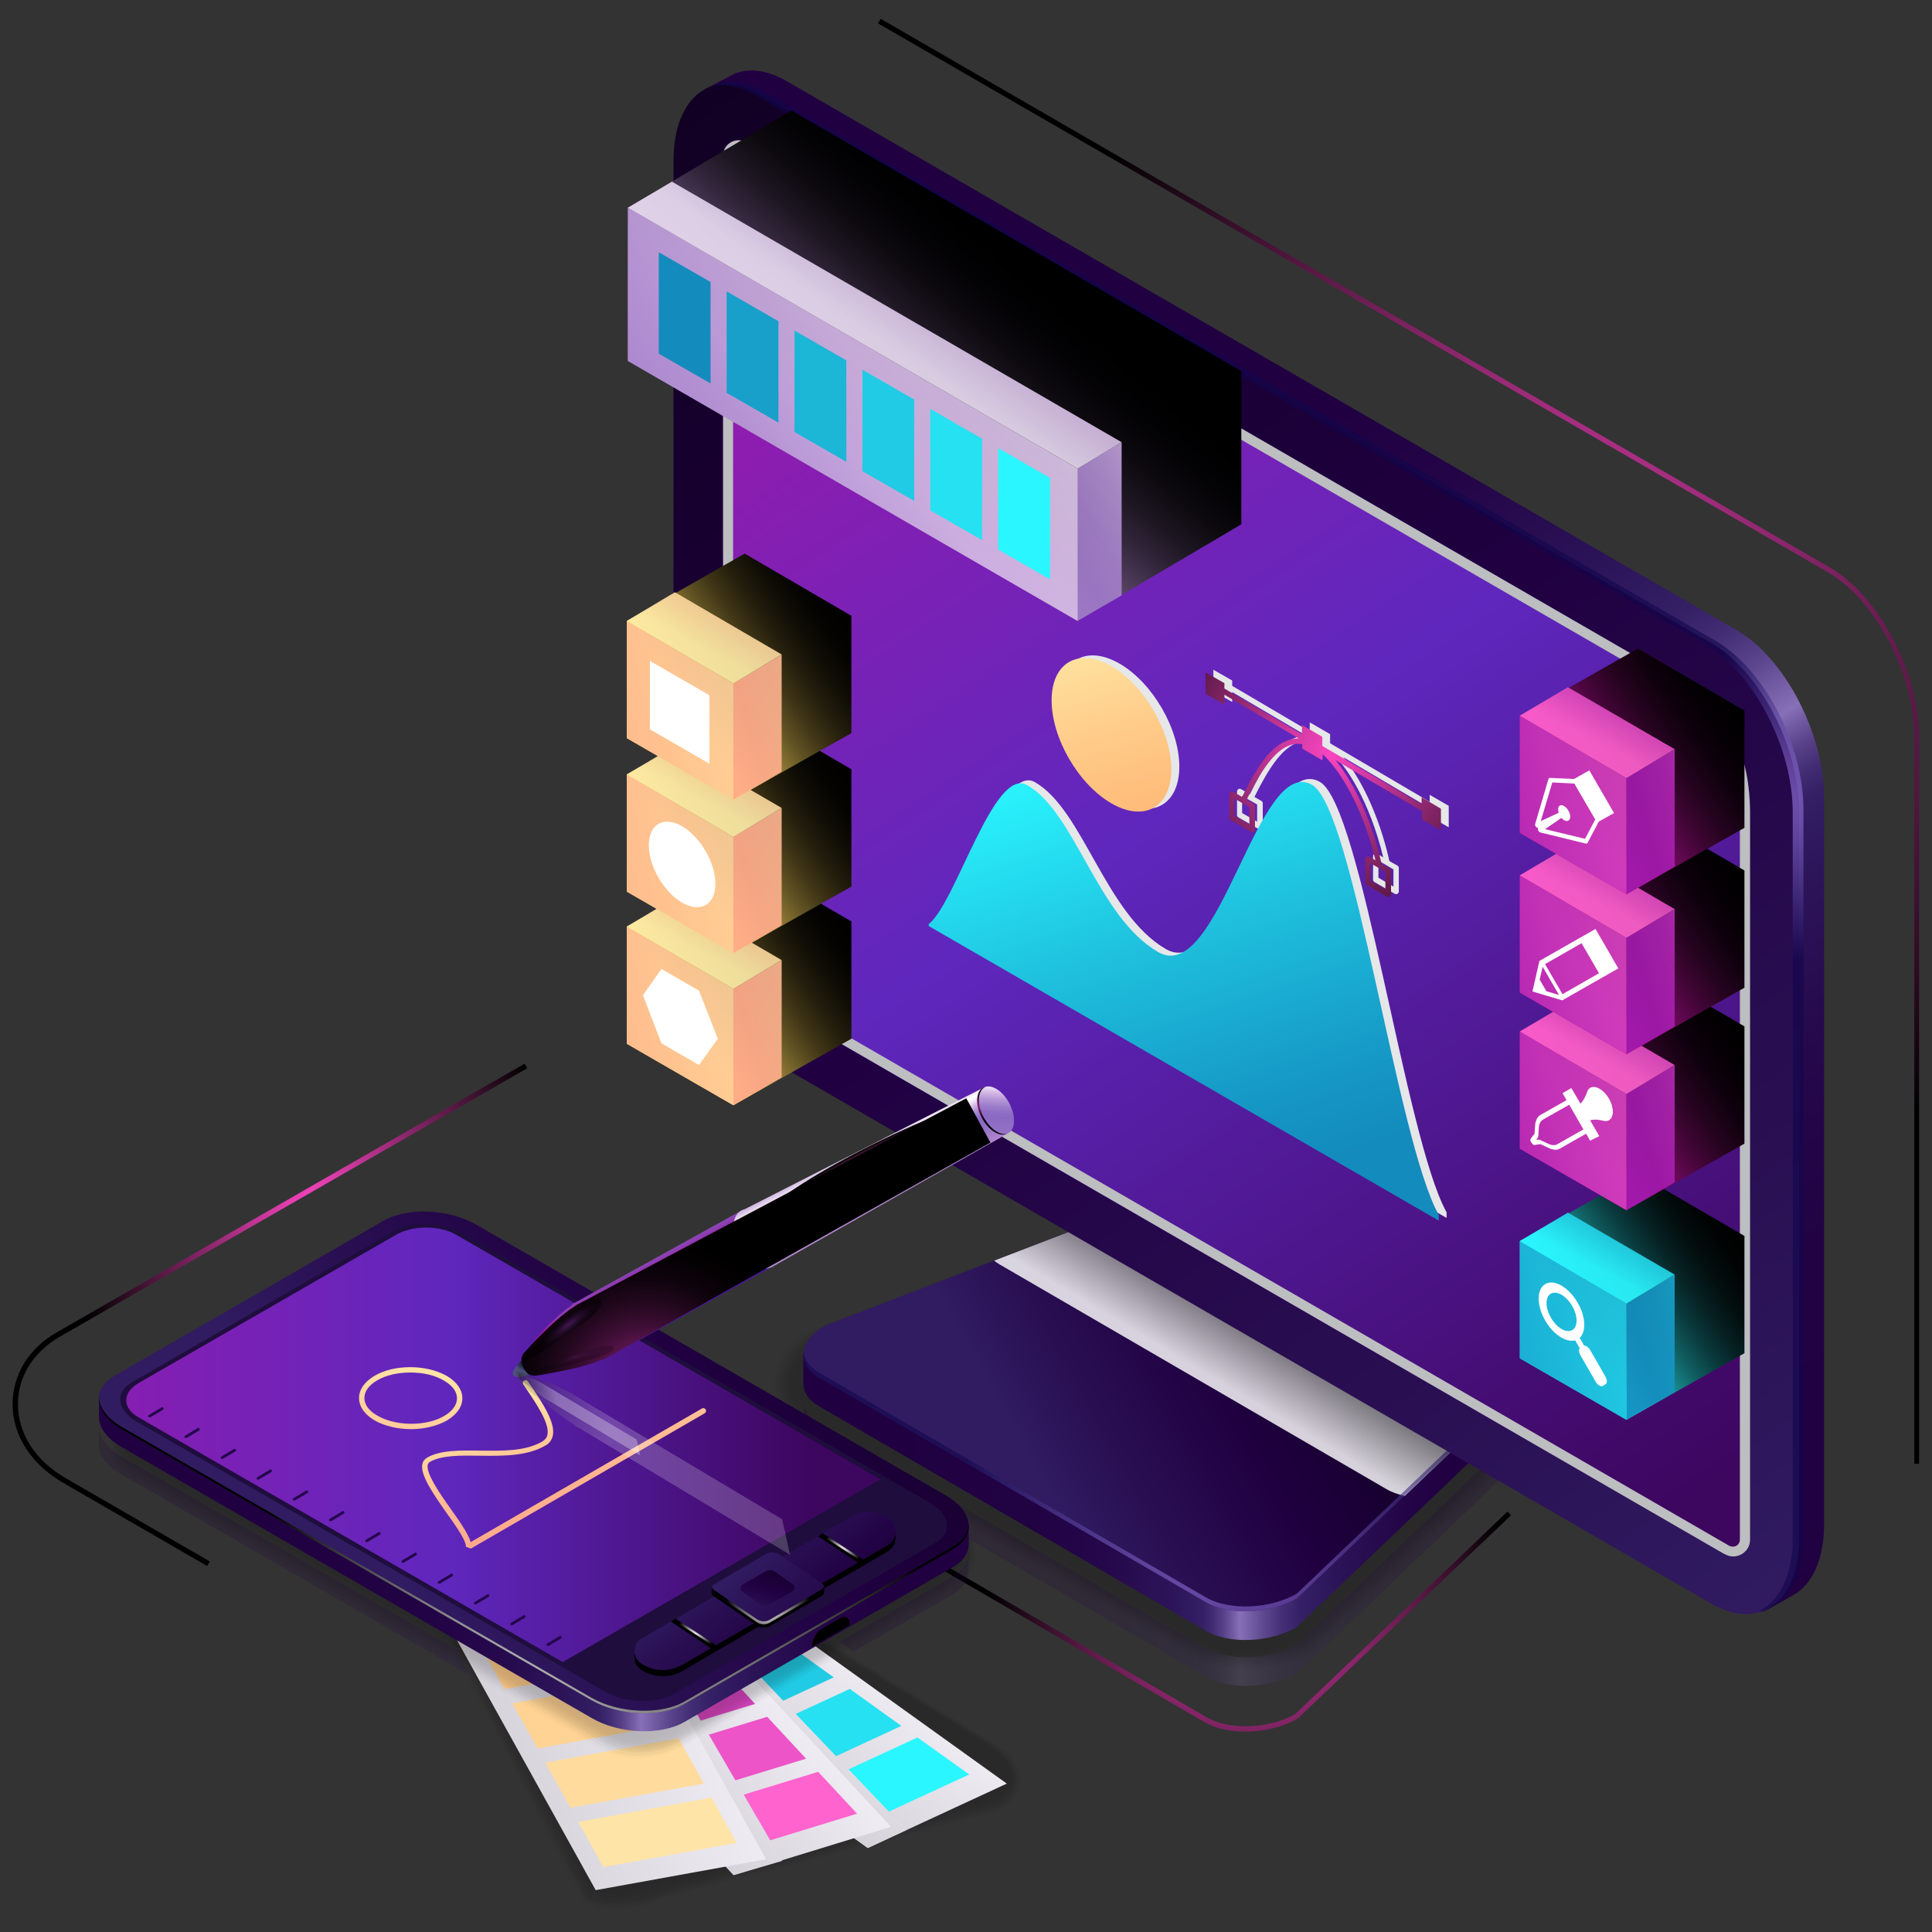 <?xml version="1.0" encoding="utf-8"?>
<!-- Generator: Adobe Illustrator 23.0.1, SVG Export Plug-In . SVG Version: 6.00 Build 0)  -->
<svg version="1.1" id="Layer_1" xmlns="http://www.w3.org/2000/svg" xmlns:xlink="http://www.w3.org/1999/xlink" x="0px" y="0px"
	 viewBox="0 0 720 720" style="enable-background:new 0 0 720 720;" xml:space="preserve">
<rect x="0" y="0" width="720" height="720" fill="#333333" stroke="none"/>
<style type="text/css">
	.st0{opacity:0.2;fill:url(#SVGID_1_);}
	.st1{opacity:0.2;}
	.st2{opacity:0;}
	.st3{opacity:9.090909e-02;}
	.st4{opacity:0.182;}
	.st5{opacity:0.273;}
	.st6{opacity:0.364;}
	.st7{opacity:0.455;}
	.st8{opacity:0.545;}
	.st9{opacity:0.636;}
	.st10{opacity:0.727;}
	.st11{opacity:0.818;}
	.st12{opacity:0.909;}
	.st13{fill:url(#SVGID_2_);}
	.st14{fill:url(#SVGID_3_);}
	.st15{opacity:0.818;fill:url(#SVGID_4_);}
	.st16{opacity:0.6;fill:url(#SVGID_5_);}
	.st17{fill:url(#SVGID_6_);}
	.st18{fill:url(#SVGID_7_);}
	.st19{fill:#BCBEC0;}
	.st20{fill:url(#SVGID_8_);}
	.st21{opacity:0.6;fill:url(#SVGID_9_);}
	.st22{fill:url(#SVGID_10_);}
	.st23{fill:url(#SVGID_11_);}
	.st24{fill:url(#SVGID_12_);}
	.st25{opacity:0.9;}
	.st26{fill:url(#SVGID_13_);}
	.st27{fill:url(#SVGID_14_);}
	.st28{fill:url(#SVGID_15_);}
	.st29{fill:url(#SVGID_16_);}
	.st30{fill:url(#SVGID_17_);}
	.st31{fill:url(#SVGID_18_);}
	.st32{fill:url(#SVGID_19_);}
	.st33{fill:url(#SVGID_20_);}
	.st34{fill:url(#SVGID_21_);}
	.st35{fill:url(#SVGID_22_);}
	.st36{fill:url(#SVGID_23_);}
	.st37{fill:#FFFFFF;}
	.st38{fill:url(#SVGID_24_);}
	.st39{fill:url(#SVGID_25_);}
	.st40{fill:url(#SVGID_26_);}
	.st41{fill:url(#SVGID_27_);}
	.st42{fill:url(#SVGID_28_);}
	.st43{fill:url(#SVGID_29_);}
	.st44{fill:url(#SVGID_30_);}
	.st45{fill:url(#SVGID_31_);}
	.st46{fill:url(#SVGID_32_);}
	.st47{fill:url(#SVGID_33_);}
	.st48{fill:url(#SVGID_34_);}
	.st49{fill:url(#SVGID_35_);}
	.st50{fill:url(#SVGID_36_);}
	.st51{fill:url(#SVGID_37_);}
	.st52{fill:url(#SVGID_38_);}
	.st53{fill:url(#SVGID_39_);}
	.st54{fill:url(#SVGID_40_);}
	.st55{fill:#138BBD;}
	.st56{fill:#18A0CA;}
	.st57{fill:#1CB6D7;}
	.st58{fill:#21CBE5;}
	.st59{fill:#25E1F2;}
	.st60{fill:#2AF6FF;}
	.st61{fill:url(#SVGID_41_);}
	.st62{fill:url(#SVGID_42_);}
	.st63{fill:#9F19AB;}
	.st64{fill:#B228B2;}
	.st65{fill:#C537B9;}
	.st66{fill:#D945C0;}
	.st67{fill:#EC54C7;}
	.st68{fill:#FF63CE;}
	.st69{fill:url(#SVGID_43_);}
	.st70{fill:url(#SVGID_44_);}
	.st71{fill:#FFBA78;}
	.st72{fill:#FFC281;}
	.st73{fill:#FFCB8B;}
	.st74{fill:#FFD394;}
	.st75{fill:#FFDC9E;}
	.st76{fill:#FFE4A7;}
	.st77{fill:url(#SVGID_45_);}
	.st78{fill:url(#SVGID_46_);}
	.st79{fill:url(#SVGID_47_);}
	.st80{fill:#1F0D3D;}
	.st81{fill:url(#SVGID_48_);}
	.st82{fill:#25054D;}
	.st83{fill:url(#SVGID_49_);}
	.st84{fill:url(#SVGID_50_);}
	.st85{fill:url(#SVGID_51_);}
	.st86{fill:url(#SVGID_52_);}
	.st87{fill:url(#SVGID_53_);}
	.st88{fill:url(#SVGID_54_);}
	.st89{opacity:0.2;fill:url(#SVGID_55_);}
	.st90{opacity:0.2;fill:url(#SVGID_56_);}
	.st91{fill:#E6E7E8;}
	.st92{fill:url(#SVGID_57_);}
	.st93{fill:url(#SVGID_58_);}
	.st94{fill:url(#SVGID_59_);}
	.st95{fill:url(#SVGID_60_);}
	.st96{fill:url(#SVGID_61_);}
	.st97{fill:url(#SVGID_62_);}
	.st98{fill:url(#SVGID_63_);}
	.st99{fill:url(#SVGID_64_);}
	.st100{fill:url(#SVGID_65_);}
	.st101{fill:url(#SVGID_66_);}
	.st102{fill:url(#SVGID_67_);}
	.st103{fill:url(#SVGID_68_);}
	.st104{opacity:0.2;fill:url(#SVGID_69_);}
	.st105{opacity:0.3;fill:url(#SVGID_70_);}
	.st106{fill:url(#SVGID_71_);}
	.st107{fill:#939598;}
	.st108{fill:url(#SVGID_72_);}
	.st109{fill:#58595B;}
	.st110{fill:url(#SVGID_73_);}
	.st111{opacity:0.5;fill:url(#SVGID_74_);}
	.st112{opacity:0.2;fill:url(#SVGID_75_);}
	.st113{fill:url(#SVGID_76_);}
	.st114{fill:url(#SVGID_77_);}
	.st115{fill:url(#SVGID_78_);}
	.st116{fill:url(#SVGID_79_);}
	.st117{fill:url(#SVGID_80_);}
</style>
<g>
	<linearGradient id="SVGID_1_" gradientUnits="userSpaceOnUse" x1="310.37" y1="574.819" x2="596.508" y2="574.819">
		<stop  offset="5.555560e-02" style="stop-color:#200041"/>
		<stop  offset="0.258" style="stop-color:#210243"/>
		<stop  offset="0.357" style="stop-color:#25084B"/>
		<stop  offset="0.434" style="stop-color:#2C1358"/>
		<stop  offset="0.47" style="stop-color:#311B61"/>
		<stop  offset="0.482" style="stop-color:#351F65"/>
		<stop  offset="0.495" style="stop-color:#422C73"/>
		<stop  offset="0.509" style="stop-color:#584188"/>
		<stop  offset="0.523" style="stop-color:#765FA7"/>
		<stop  offset="0.53" style="stop-color:#8770B8"/>
		<stop  offset="0.537" style="stop-color:#7E67AE"/>
		<stop  offset="0.562" style="stop-color:#5C468D"/>
		<stop  offset="0.586" style="stop-color:#442E75"/>
		<stop  offset="0.608" style="stop-color:#362066"/>
		<stop  offset="0.626" style="stop-color:#311B61"/>
		<stop  offset="0.672" style="stop-color:#2A1155"/>
		<stop  offset="0.749" style="stop-color:#230446"/>
		<stop  offset="0.813" style="stop-color:#200041"/>
		<stop  offset="1" style="stop-color:#200041"/>
	</linearGradient>
	<path class="st0" d="M570.8,526.1c0,3.8-2.8,7.9-8.3,11.1l-79.2,75.6c-10,5.8-25.2,6.4-33.9,1.4l-144.1-83.7
		c-4.2-2.4-6.1-5.7-5.8-9.1c0,0.2,0,0.4,0,0.6c0,0.1,0,10.8,0,10.9c0.1,3.1,2,6.1,5.9,8.3l144.1,83.7c8.7,5,23.8,4.4,33.9-1.4
		l79.2-75.6c5.6-3.2,8.4-7.3,8.3-11.2C570.8,536,570.9,528.8,570.8,526.1z"/>
	<g class="st1">
		<path class="st2" d="M464.1,623.5c-7.9,0-15.1-1.7-20.7-5l-144.1-83.7c-7.6-4.4-11.9-11.3-11.9-19c0-8.4,5.2-16.3,14.3-21.5
			l126.5-48.6c7.2-4.1,16.1-6.4,25.2-6.4c7.9,0,15.1,1.7,20.7,5L571,501c7.6,4.4,11.9,11.3,11.9,19c0,8.4-5.2,16.3-14.3,21.5
			l-79.2,75.6C482.2,621.2,473.2,623.5,464.1,623.5z"/>
		<path class="st3" d="M302.3,495.3l126.5-48.6c7.1-4.1,16.1-6.3,25.1-6.2c3.9,0,7.5,0.6,10.9,1.4c3.2,0.8,7,2.4,9.6,3.9l93.4,54.7
			c0.1,0.1,2.8,1.6,2.9,1.7c7.4,4.4,10.8,11.4,10.4,18.8c-0.4,7.6-6.2,16.2-14.5,20.9l-77.8,74.2c-7,4-15.7,6.2-24.6,6.3
			c-7.7,0-14.7-1.7-20.3-4.9l-144.1-83.7c-7.3-4.2-11.4-10.8-11.4-18.1C288.5,507.8,293.5,500.3,302.3,495.3z"/>
		<path class="st4" d="M302.8,496.2l126.5-48.6c7.1-4.1,16.1-6.2,25-6.1c3.9,0.1,7.5,0.7,10.8,1.6c2.9,0.8,7.1,2.6,9.5,4l92.9,54.5
			c0.2,0.1,2.7,1.6,2.8,1.7c7.2,4.5,9.6,11.4,8.8,18.7c-0.8,6.8-7.1,16-14.6,20.3l-76.3,72.9c-6.8,3.9-15.4,6.1-24,6.1
			c-7.5,0-14.4-1.6-19.8-4.7l-144.1-83.7c-7-4-10.9-10.3-10.8-17.2C289.7,508.1,294.5,501.1,302.8,496.2z"/>
		<path class="st5" d="M303.4,497.2l126.5-48.6c7.1-4.1,16.1-6.2,24.9-5.9c3.8,0.1,7.4,0.8,10.7,1.7c2.6,0.7,7.3,2.9,9.4,4.1
			l92.4,54.2c0.3,0.2,2.6,1.6,2.8,1.7c7.1,4.6,8.5,11.3,7.3,18.6c-1,6-8.1,15.9-14.7,19.8l-74.9,71.5c-6.7,3.8-15,5.9-23.4,6
			c-7.3,0-14-1.5-19.3-4.6L301,532c-6.7-3.9-10.3-9.8-10.2-16.3C290.8,508.5,295.4,501.8,303.4,497.2z"/>
		<path class="st6" d="M303.9,498.1l126.5-48.6c7-4.1,16.1-6.1,24.7-5.7c3.8,0.2,7.4,1,10.6,1.9c2.2,0.6,7.4,3.1,9.3,4.2l91.9,53.9
			c0.4,0.2,2.5,1.5,2.8,1.7c6.9,4.6,9,11.8,5.8,18.5c0,5.4-9,15.8-14.8,19.2l-73.5,70.1c-6.5,3.7-14.6,5.8-22.8,5.8
			c-7.1,0-13.7-1.5-18.8-4.4L301.5,531c-6.4-3.7-9.8-9.3-9.7-15.5C292,508.9,296.3,502.5,303.9,498.1z"/>
		<path class="st7" d="M304.5,499.1l126.5-48.6c7-4,16.1-6,24.6-5.5c3.8,0.2,7.3,1.1,10.5,2.1c1.9,0.6,7.6,3.4,9.1,4.3l91.4,53.6
			c0.4,0.3,2.4,1.5,2.7,1.8c6.7,4.7,8.3,11.9,4.2,18.4c0,4.6-10,15.7-15,18.6l-72.1,68.8c-6.3,3.6-14.3,5.6-22.2,5.7
			c-6.9,0-13.3-1.4-18.3-4.3l-144.1-83.7c-6.1-3.5-9.3-8.8-9.1-14.6C293.1,509.2,297.2,503.3,304.5,499.1z"/>
		<path class="st8" d="M305,500l126.5-48.6c7-4,16.1-5.9,24.5-5.4c3.8,0.3,7.3,1.2,10.4,2.2c1.6,0.5,7.7,3.7,9,4.4l90.9,53.3
			c0.5,0.3,2.3,1.4,2.7,1.8c6.6,4.8,7.5,12,2.7,18.3c0,3.8-11,15.6-15.1,18L486,611.4c-6.1,3.5-13.9,5.5-21.6,5.5
			c-6.7,0-13-1.3-17.8-4.1l-144.1-83.7c-5.8-3.3-8.8-8.3-8.6-13.7C294.2,509.6,298.1,504,305,500z"/>
		<path class="st9" d="M305.6,501L432,452.3c6.9-4,16.1-5.8,24.4-5.2c3.8,0.3,7.2,1.4,10.3,2.4c1.3,0.4,7.9,3.9,8.9,4.5l90.4,53
			c0.6,0.4,2.2,1.4,2.7,1.8c6.4,4.8,6.8,12.1,1.1,18.2c0,3.1-11.9,15.5-15.2,17.4l-69.2,66c-6,3.5-13.5,5.3-21,5.4
			c-6.5,0.1-12.6-1.3-17.3-4l-144.1-83.7c-5.5-3.2-8.3-7.8-8-12.9C295.4,510,299.1,504.8,305.6,501z"/>
		<path class="st10" d="M306.1,501.9l126.5-48.6c6.9-4,16-5.7,24.3-5c3.8,0.3,7.1,1.5,10.2,2.6c0.9,0.3,8,4.2,8.8,4.6l89.9,52.7
			c0.7,0.4,2.1,1.3,2.7,1.8c6.2,4.9,6.1,12.2-0.4,18.1c0,2.3-12.9,15.4-15.4,16.8l-67.8,64.7c-5.8,3.4-13.2,5.2-20.3,5.2
			c-6.3,0.1-12.3-1.2-16.8-3.8l-144.1-83.7c-5.2-3-7.8-7.3-7.5-12C296.5,510.3,300,505.5,306.1,501.9z"/>
		<path class="st11" d="M306.7,502.9l126.5-48.6c6.9-4,16-5.7,24.2-4.8c3.7,0.4,7.1,1.6,10.1,2.8c0.6,0.2,8.2,4.4,8.7,4.7l89.4,52.4
			c0.8,0.5,2,1.3,2.6,1.8c6.1,5,5.3,12.3-1.9,17.9c0,1.5-13.8,15.2-15.5,16.2l-66.3,63.3c-5.6,3.3-12.8,5-19.7,5.1
			c-6.1,0.1-11.9-1.2-16.3-3.7l-144.1-83.7c-4.9-2.8-7.2-6.9-6.9-11.1C297.7,510.7,300.9,506.2,306.7,502.9z"/>
		<path class="st12" d="M307.2,503.8l126.5-48.6c6.9-4,16-5.6,24.1-4.7c3.7,0.4,7,1.8,10,2.9c0.3,0.1,8.3,4.7,8.6,4.8l88.9,52.1
			c0.9,0.5,1.9,1.2,2.6,1.8c5.9,5,4.6,12.5-3.5,17.8c0,0.8-14.8,15.1-15.6,15.6l-64.9,61.9c-5.5,3.2-12.4,4.8-19.1,4.9
			c-5.9,0.1-11.6-1.1-15.8-3.5l-144.1-83.7c-4.6-2.7-6.7-6.4-6.4-10.2C298.8,511,301.8,507,307.2,503.8z"/>
		<path d="M449.4,608l-144.1-83.7c-8.7-5-7.6-13.8,2.4-19.5l126.5-48.6c10-5.8,25.2-6.4,33.9-1.4l96.8,56.7c8.7,5,7.6,13.8-2.4,19.5
			l-79.2,75.6C473.3,612.4,458.1,613,449.4,608z"/>
	</g>
	<linearGradient id="SVGID_2_" gradientUnits="userSpaceOnUse" x1="310.37" y1="531.184" x2="596.509" y2="531.184">
		<stop  offset="5.555560e-02" style="stop-color:#200041"/>
		<stop  offset="0.258" style="stop-color:#210243"/>
		<stop  offset="0.357" style="stop-color:#25084B"/>
		<stop  offset="0.434" style="stop-color:#2C1358"/>
		<stop  offset="0.47" style="stop-color:#311B61"/>
		<stop  offset="0.482" style="stop-color:#351F65"/>
		<stop  offset="0.495" style="stop-color:#422C73"/>
		<stop  offset="0.509" style="stop-color:#584188"/>
		<stop  offset="0.523" style="stop-color:#765FA7"/>
		<stop  offset="0.53" style="stop-color:#8770B8"/>
		<stop  offset="0.537" style="stop-color:#7E67AE"/>
		<stop  offset="0.562" style="stop-color:#5C468D"/>
		<stop  offset="0.586" style="stop-color:#442E75"/>
		<stop  offset="0.608" style="stop-color:#362066"/>
		<stop  offset="0.626" style="stop-color:#311B61"/>
		<stop  offset="0.672" style="stop-color:#2A1155"/>
		<stop  offset="0.749" style="stop-color:#230446"/>
		<stop  offset="0.813" style="stop-color:#200041"/>
		<stop  offset="1" style="stop-color:#200041"/>
	</linearGradient>
	<path class="st13" d="M449.4,607.8l-144.1-83.7c-3.9-2.2-5.8-5.2-5.9-8.3c0-0.1,0-10.8,0-10.9c0.1-3.8,2.9,2.8,8.3-0.3L434.2,456
		c10-5.8,25.2-6.4,33.9-1.4l96.8,56.7c2.9,1.7,5-5.4,5.7-3.2c0.3,0.8,0.1,10.7,0.1,11.5c0.1,3.9-2.7,8-8.3,11.2l-79.2,75.6
		C473.3,612.2,458.1,612.8,449.4,607.8z"/>
	<linearGradient id="SVGID_3_" gradientUnits="userSpaceOnUse" x1="386.938" y1="549.583" x2="516.646" y2="477.829">
		<stop  offset="0" style="stop-color:#311B61"/>
		<stop  offset="0.203" style="stop-color:#290F52"/>
		<stop  offset="0.495" style="stop-color:#200041"/>
		<stop  offset="1" style="stop-color:#0F001F"/>
	</linearGradient>
	<path class="st14" d="M449.4,597.1l-144.1-83.7c-8.7-5-7.6-13.8,2.4-19.5l126.5-48.6c10-5.8,25.2-6.4,33.9-1.4l96.8,56.7
		c8.7,5,7.6,13.8-2.4,19.5l-79.2,75.6C473.3,601.5,458.1,602.1,449.4,597.1z"/>
	<linearGradient id="SVGID_4_" gradientUnits="userSpaceOnUse" x1="455.727" y1="515.663" x2="481.19" y2="472.97">
		<stop  offset="0" style="stop-color:#FFFFFF"/>
		<stop  offset="1" style="stop-color:#000000"/>
	</linearGradient>
	<path class="st15" d="M564.9,500.6l-96.8-56.7c-8.7-5-23.8-4.4-33.9,1.4l-63.7,24.5c0.6,0.5,1.2,0.9,2,1.4l144.1,83.7
		c2,1.2,4.3,2,6.9,2.6l39-37.2C572.5,514.4,573.6,505.6,564.9,500.6z"/>
	<radialGradient id="SVGID_5_" cx="456.574" cy="573.678" r="101.802" gradientUnits="userSpaceOnUse">
		<stop  offset="0" style="stop-color:#AF8AFC"/>
		<stop  offset="1" style="stop-color:#10054D"/>
	</radialGradient>
	<path class="st16" d="M562.5,518.3l-79.2,75.6c-10,5.8-25.2,6.4-33.9,1.4l-144.1-83.7c-3.6-2.1-5.5-4.8-5.8-7.7
		c-0.5,3.5,1.4,7,5.8,9.5l144.1,83.7c8.7,5,23.8,4.4,33.9-1.4l79.2-75.6c5.9-3.4,8.6-7.8,8.2-11.9
		C570.3,511.8,567.5,515.4,562.5,518.3z"/>
	<linearGradient id="SVGID_6_" gradientUnits="userSpaceOnUse" x1="665.711" y1="599.977" x2="227.831" y2="-5.941">
		<stop  offset="0" style="stop-color:#311B61"/>
		<stop  offset="0.203" style="stop-color:#290F52"/>
		<stop  offset="0.495" style="stop-color:#200041"/>
		<stop  offset="1" style="stop-color:#0F001F"/>
	</linearGradient>
	<path class="st17" d="M637.7,597.6L283.8,393.1c-18.1-10.4-32.8-38.5-32.8-62.6V59.9c0-24.1,14.7-35.2,32.8-24.8l353.9,204.5
		c18.1,10.4,32.8,38.5,32.8,62.6v270.6C670.4,597,655.8,608,637.7,597.6z"/>
	<linearGradient id="SVGID_7_" gradientUnits="userSpaceOnUse" x1="287.046" y1="54.406" x2="659.592" y2="614.604">
		<stop  offset="1.010100e-02" style="stop-color:#9F19AB"/>
		<stop  offset="0.429" style="stop-color:#5F27BD"/>
		<stop  offset="0.904" style="stop-color:#3D065F"/>
	</linearGradient>
	<path class="st18" d="M641.9,578.8L293,377.2c-14.6-9.3-23.6-27.7-23.6-46.7V58.1c0-4.5,4.9-7.3,8.7-5c0.5,0.3,0.8,0.5,1,0.6
		l349.3,201.8c17.3,10,23.6,27.7,23.6,46.7v271.6c0,4.8-5.2,7.8-9.4,5.4C642.3,579,642.1,578.9,641.9,578.8z"/>
	<path class="st19" d="M628.5,255.5L279.2,53.7c-0.2-0.1-0.6-0.3-1-0.6c-3.9-2.3-8.7,0.5-8.7,5v272.4c0,18.9,9,37.4,23.6,46.7
		l348.9,201.6c0.2,0.1,0.4,0.3,0.8,0.4c4.2,2.4,9.4-0.6,9.4-5.4V302.2C652,283.3,645.8,265.5,628.5,255.5z M648.4,573.8
		c0,1.6-1.3,2.6-2.6,2.6c-0.4,0-0.9-0.1-1.3-0.3L294.9,374c-13.1-8.4-21.7-25.5-21.7-43.5V58.1c0-1.3,1.1-2.1,2.1-2.1
		c0.4,0,0.7,0.1,1.1,0.3l350.3,202.4c18,10.4,21.7,29.4,21.7,43.5V573.8z"/>
	<linearGradient id="SVGID_8_" gradientUnits="userSpaceOnUse" x1="758.743" y1="613.143" x2="414.082" y2="62.421">
		<stop  offset="5.555560e-02" style="stop-color:#200041"/>
		<stop  offset="0.258" style="stop-color:#210243"/>
		<stop  offset="0.357" style="stop-color:#25084B"/>
		<stop  offset="0.434" style="stop-color:#2C1358"/>
		<stop  offset="0.47" style="stop-color:#311B61"/>
		<stop  offset="0.482" style="stop-color:#351F65"/>
		<stop  offset="0.495" style="stop-color:#422C73"/>
		<stop  offset="0.509" style="stop-color:#584188"/>
		<stop  offset="0.523" style="stop-color:#765FA7"/>
		<stop  offset="0.53" style="stop-color:#8770B8"/>
		<stop  offset="0.537" style="stop-color:#7E67AE"/>
		<stop  offset="0.562" style="stop-color:#5C468D"/>
		<stop  offset="0.586" style="stop-color:#442E75"/>
		<stop  offset="0.608" style="stop-color:#362066"/>
		<stop  offset="0.626" style="stop-color:#311B61"/>
		<stop  offset="0.672" style="stop-color:#2A1155"/>
		<stop  offset="0.749" style="stop-color:#230446"/>
		<stop  offset="0.813" style="stop-color:#200041"/>
		<stop  offset="1" style="stop-color:#200041"/>
	</linearGradient>
	<path class="st20" d="M647,234.7L293.1,30.2c-7.2-4.1-13.8-4.9-19.2-2.8c-0.7,0.3-9.8,5.1-10.5,5.5c0,0,0,0,0,0
		c5.6-2.7,12.7-2.2,20.4,2.2l353.9,204.5c18.1,10.4,32.8,38.5,32.8,62.6v270.6c0,15.1-5.7,25-14.4,27.9c0.7,0,1.6-0.2,2.9-1
		c0.4-0.2,10.3-5.8,10.7-6.1c6.2-4.4,10.1-13.3,10.1-25.7V297.3C679.7,273.1,665.1,245.1,647,234.7z"/>
	<radialGradient id="SVGID_9_" cx="660.972" cy="299.516" r="58.667" gradientUnits="userSpaceOnUse">
		<stop  offset="0" style="stop-color:#AF8AFC"/>
		<stop  offset="1" style="stop-color:#10054D"/>
	</radialGradient>
	<path class="st21" d="M639.3,238.8L285.4,34.4c-7.4-4.3-14.2-4.9-19.7-2.5c4.7-0.7,10.1,0.4,15.8,3.7L635.3,240
		c18.1,10.4,32.8,38.5,32.8,62.6v270.6c0,14.2-5.1,23.9-13,27.3c10.1-1.6,17-12,17-28.5V301.4C672,277.3,657.4,249.3,639.3,238.8z"
		/>
	<radialGradient id="SVGID_10_" cx="562.18" cy="237.931" r="234.692" gradientUnits="userSpaceOnUse">
		<stop  offset="0" style="stop-color:#FA45C1"/>
		<stop  offset="0.205" style="stop-color:#CB389D"/>
		<stop  offset="0.668" style="stop-color:#571843"/>
		<stop  offset="1" style="stop-color:#000000"/>
	</radialGradient>
	<path class="st22" d="M715.3,545.5h-1.9V274.9c0-23.8-14.5-51.5-32.3-61.7L327.2,8.7l1-1.7L682,211.5c18.3,10.6,33.2,39,33.2,63.4
		V545.5z"/>
	<radialGradient id="SVGID_11_" cx="465.209" cy="595.706" r="96.577" gradientUnits="userSpaceOnUse">
		<stop  offset="0" style="stop-color:#FA45C1"/>
		<stop  offset="0.205" style="stop-color:#CB389D"/>
		<stop  offset="0.668" style="stop-color:#571843"/>
		<stop  offset="1" style="stop-color:#000000"/>
	</radialGradient>
	<path class="st23" d="M464.1,645.3c-5.7,0-11.1-1.1-15.2-3.5l-144.1-83.7l1-1.7l144.1,83.7c8.4,4.8,23,4.2,32.8-1.3l79.1-75.5
		l1.3,1.4l-79.4,75.7C478.2,643.7,471,645.3,464.1,645.3z"/>
	<g>
		<g>
			<g>
				<linearGradient id="SVGID_12_" gradientUnits="userSpaceOnUse" x1="256.355" y1="379.088" x2="314.448" y2="339.875">
					<stop  offset="0" style="stop-color:#FDD65B"/>
					<stop  offset="1.149237e-02" style="stop-color:#F7D159"/>
					<stop  offset="0.129" style="stop-color:#BEA144"/>
					<stop  offset="0.249" style="stop-color:#8B7632"/>
					<stop  offset="0.37" style="stop-color:#605223"/>
					<stop  offset="0.492" style="stop-color:#3E3416"/>
					<stop  offset="0.615" style="stop-color:#231D0C"/>
					<stop  offset="0.74" style="stop-color:#0F0D05"/>
					<stop  offset="0.867" style="stop-color:#040301"/>
					<stop  offset="1" style="stop-color:#000000"/>
				</linearGradient>
				<polygon class="st24" points="317.3,343.4 277.5,320.2 233.6,345.3 233.6,389 273.3,411.9 273.3,411.9 273.3,411.9 273.3,411.9 
					273.3,411.9 317.3,387.1 				"/>
				<g class="st25">
					<linearGradient id="SVGID_13_" gradientUnits="userSpaceOnUse" x1="277.704" y1="386.225" x2="337.985" y2="368.175">
						<stop  offset="3.535350e-02" style="stop-color:#FFA98C"/>
						<stop  offset="0.317" style="stop-color:#FFB892"/>
						<stop  offset="0.86" style="stop-color:#FEE1A3"/>
						<stop  offset="1" style="stop-color:#FEECA8"/>
					</linearGradient>
					<polygon class="st26" points="273.3,368.5 273.3,411.9 291.3,401.5 291.3,357.8 					"/>
					<linearGradient id="SVGID_14_" gradientUnits="userSpaceOnUse" x1="185.892" y1="393.735" x2="323.977" y2="362.781">
						<stop  offset="3.535350e-02" style="stop-color:#FFA98C"/>
						<stop  offset="0.317" style="stop-color:#FFB892"/>
						<stop  offset="0.86" style="stop-color:#FEE1A3"/>
						<stop  offset="1" style="stop-color:#FEECA8"/>
					</linearGradient>
					<polygon class="st27" points="273.3,368.5 273.3,411.9 233.6,389 233.6,345.3 					"/>
					<linearGradient id="SVGID_15_" gradientUnits="userSpaceOnUse" x1="282.52" y1="313.299" x2="260.903" y2="354.496">
						<stop  offset="3.535350e-02" style="stop-color:#FFA98C"/>
						<stop  offset="0.317" style="stop-color:#FFB892"/>
						<stop  offset="0.86" style="stop-color:#FEE1A3"/>
						<stop  offset="1" style="stop-color:#FEECA8"/>
					</linearGradient>
					<polygon class="st28" points="233.6,345.3 273.3,368.5 291.3,357.8 251.5,334.6 					"/>
				</g>
			</g>
		</g>
		<g>
			<g>
				<linearGradient id="SVGID_16_" gradientUnits="userSpaceOnUse" x1="256.355" y1="322.406" x2="314.448" y2="283.193">
					<stop  offset="0" style="stop-color:#FDD65B"/>
					<stop  offset="1.149237e-02" style="stop-color:#F7D159"/>
					<stop  offset="0.129" style="stop-color:#BEA144"/>
					<stop  offset="0.249" style="stop-color:#8B7632"/>
					<stop  offset="0.37" style="stop-color:#605223"/>
					<stop  offset="0.492" style="stop-color:#3E3416"/>
					<stop  offset="0.615" style="stop-color:#231D0C"/>
					<stop  offset="0.74" style="stop-color:#0F0D05"/>
					<stop  offset="0.867" style="stop-color:#040301"/>
					<stop  offset="1" style="stop-color:#000000"/>
				</linearGradient>
				<polygon class="st29" points="317.3,286.7 277.5,263.5 233.6,288.6 233.6,332.3 273.3,355.2 273.3,355.2 273.3,355.2 
					273.3,355.2 273.3,355.2 317.3,330.4 				"/>
				<g class="st25">
					<linearGradient id="SVGID_17_" gradientUnits="userSpaceOnUse" x1="277.704" y1="329.543" x2="337.985" y2="311.493">
						<stop  offset="3.535350e-02" style="stop-color:#FFA98C"/>
						<stop  offset="0.317" style="stop-color:#FFB892"/>
						<stop  offset="0.86" style="stop-color:#FEE1A3"/>
						<stop  offset="1" style="stop-color:#FEECA8"/>
					</linearGradient>
					<polygon class="st30" points="273.3,311.9 273.3,355.2 291.3,344.8 291.3,301.1 					"/>
					<linearGradient id="SVGID_18_" gradientUnits="userSpaceOnUse" x1="185.892" y1="337.053" x2="323.977" y2="306.099">
						<stop  offset="3.535350e-02" style="stop-color:#FFA98C"/>
						<stop  offset="0.317" style="stop-color:#FFB892"/>
						<stop  offset="0.86" style="stop-color:#FEE1A3"/>
						<stop  offset="1" style="stop-color:#FEECA8"/>
					</linearGradient>
					<polygon class="st31" points="273.3,311.9 273.3,355.2 233.6,332.3 233.6,288.6 					"/>
					<linearGradient id="SVGID_19_" gradientUnits="userSpaceOnUse" x1="282.52" y1="256.616" x2="260.903" y2="297.814">
						<stop  offset="3.535350e-02" style="stop-color:#FFA98C"/>
						<stop  offset="0.317" style="stop-color:#FFB892"/>
						<stop  offset="0.86" style="stop-color:#FEE1A3"/>
						<stop  offset="1" style="stop-color:#FEECA8"/>
					</linearGradient>
					<polygon class="st32" points="233.6,288.6 273.3,311.9 291.3,301.1 251.5,278 					"/>
				</g>
			</g>
		</g>
		<g>
			<g>
				<linearGradient id="SVGID_20_" gradientUnits="userSpaceOnUse" x1="256.355" y1="265.196" x2="314.448" y2="225.983">
					<stop  offset="0" style="stop-color:#FDD65B"/>
					<stop  offset="1.149237e-02" style="stop-color:#F7D159"/>
					<stop  offset="0.129" style="stop-color:#BEA144"/>
					<stop  offset="0.249" style="stop-color:#8B7632"/>
					<stop  offset="0.37" style="stop-color:#605223"/>
					<stop  offset="0.492" style="stop-color:#3E3416"/>
					<stop  offset="0.615" style="stop-color:#231D0C"/>
					<stop  offset="0.74" style="stop-color:#0F0D05"/>
					<stop  offset="0.867" style="stop-color:#040301"/>
					<stop  offset="1" style="stop-color:#000000"/>
				</linearGradient>
				<polygon class="st33" points="317.3,229.5 277.5,206.3 233.6,231.4 233.6,275.1 273.3,298 273.3,298 273.3,298 273.3,298 
					273.3,298 317.3,273.2 				"/>
				<g class="st25">
					<linearGradient id="SVGID_21_" gradientUnits="userSpaceOnUse" x1="277.704" y1="272.333" x2="337.985" y2="254.283">
						<stop  offset="3.535350e-02" style="stop-color:#FFA98C"/>
						<stop  offset="0.317" style="stop-color:#FFB892"/>
						<stop  offset="0.86" style="stop-color:#FEE1A3"/>
						<stop  offset="1" style="stop-color:#FEECA8"/>
					</linearGradient>
					<polygon class="st34" points="273.3,254.7 273.3,298 291.3,287.6 291.3,243.9 					"/>
					<linearGradient id="SVGID_22_" gradientUnits="userSpaceOnUse" x1="185.892" y1="279.843" x2="323.977" y2="248.889">
						<stop  offset="3.535350e-02" style="stop-color:#FFA98C"/>
						<stop  offset="0.317" style="stop-color:#FFB892"/>
						<stop  offset="0.86" style="stop-color:#FEE1A3"/>
						<stop  offset="1" style="stop-color:#FEECA8"/>
					</linearGradient>
					<polygon class="st35" points="273.3,254.7 273.3,298 233.6,275.1 233.6,231.4 					"/>
					<linearGradient id="SVGID_23_" gradientUnits="userSpaceOnUse" x1="282.52" y1="199.407" x2="260.903" y2="240.604">
						<stop  offset="3.535350e-02" style="stop-color:#FFA98C"/>
						<stop  offset="0.317" style="stop-color:#FFB892"/>
						<stop  offset="0.86" style="stop-color:#FEE1A3"/>
						<stop  offset="1" style="stop-color:#FEECA8"/>
					</linearGradient>
					<polygon class="st36" points="233.6,231.4 273.3,254.7 291.3,243.9 251.5,220.7 					"/>
				</g>
			</g>
		</g>
		<polygon class="st37" points="264.4,284.6 242.2,271.8 242.2,246.3 264.4,259.1 		"/>
		<path class="st37" d="M266.6,329.3c0,7.9-5.5,11-12.4,7.1c-6.8-4-12.4-13.5-12.4-21.4s5.5-11,12.4-7.1
			C261,311.9,266.6,321.5,266.6,329.3z"/>
		<polygon class="st37" points="246.5,388.8 239.6,370.9 246.5,361.1 260.5,369.2 267.5,387.1 260.5,396.9 		"/>
	</g>
	<g>
		<g>
			<g>
				<linearGradient id="SVGID_24_" gradientUnits="userSpaceOnUse" x1="589.165" y1="496.323" x2="647.259" y2="457.111">
					<stop  offset="0" style="stop-color:#2AF6FF"/>
					<stop  offset="1.522309e-02" style="stop-color:#29EEF7"/>
					<stop  offset="0.132" style="stop-color:#1FB7BE"/>
					<stop  offset="0.252" style="stop-color:#17868B"/>
					<stop  offset="0.373" style="stop-color:#105D60"/>
					<stop  offset="0.494" style="stop-color:#0A3B3E"/>
					<stop  offset="0.617" style="stop-color:#062123"/>
					<stop  offset="0.741" style="stop-color:#030F0F"/>
					<stop  offset="0.867" style="stop-color:#010404"/>
					<stop  offset="1" style="stop-color:#000000"/>
				</linearGradient>
				<polygon class="st38" points="650.1,460.6 610.4,437.5 566.4,462.5 566.4,506.2 606.1,529.1 606.1,529.1 606.1,529.1 
					606.1,529.1 606.1,529.1 650.1,504.3 				"/>
				<g class="st25">
					<linearGradient id="SVGID_25_" gradientUnits="userSpaceOnUse" x1="610.515" y1="503.46" x2="670.795" y2="485.41">
						<stop  offset="3.535350e-02" style="stop-color:#138BBD"/>
						<stop  offset="0.226" style="stop-color:#169AC7"/>
						<stop  offset="0.595" style="stop-color:#1FC3DF"/>
						<stop  offset="1" style="stop-color:#2AF6FF"/>
					</linearGradient>
					<polygon class="st39" points="606.1,485.8 606.1,529.1 624.1,518.7 624.1,475 					"/>
					<linearGradient id="SVGID_26_" gradientUnits="userSpaceOnUse" x1="518.703" y1="510.971" x2="656.788" y2="480.016">
						<stop  offset="3.535350e-02" style="stop-color:#138BBD"/>
						<stop  offset="0.226" style="stop-color:#169AC7"/>
						<stop  offset="0.595" style="stop-color:#1FC3DF"/>
						<stop  offset="1" style="stop-color:#2AF6FF"/>
					</linearGradient>
					<polygon class="st40" points="606.1,485.8 606.1,529.1 566.4,506.2 566.4,462.5 					"/>
					<linearGradient id="SVGID_27_" gradientUnits="userSpaceOnUse" x1="615.331" y1="430.534" x2="593.714" y2="471.732">
						<stop  offset="3.535350e-02" style="stop-color:#138BBD"/>
						<stop  offset="0.226" style="stop-color:#169AC7"/>
						<stop  offset="0.595" style="stop-color:#1FC3DF"/>
						<stop  offset="1" style="stop-color:#2AF6FF"/>
					</linearGradient>
					<polygon class="st41" points="566.4,462.5 606.1,485.8 624.1,475 584.3,451.9 					"/>
				</g>
			</g>
		</g>
		<g>
			<g>
				<linearGradient id="SVGID_28_" gradientUnits="userSpaceOnUse" x1="589.165" y1="418.22" x2="647.259" y2="379.007">
					<stop  offset="0" style="stop-color:#C211A1"/>
					<stop  offset="1.332426e-02" style="stop-color:#BD119D"/>
					<stop  offset="0.148" style="stop-color:#8B0C73"/>
					<stop  offset="0.285" style="stop-color:#600850"/>
					<stop  offset="0.423" style="stop-color:#3E0533"/>
					<stop  offset="0.563" style="stop-color:#23031D"/>
					<stop  offset="0.704" style="stop-color:#0F010D"/>
					<stop  offset="0.849" style="stop-color:#040003"/>
					<stop  offset="1" style="stop-color:#000000"/>
				</linearGradient>
				<polygon class="st42" points="650.1,382.5 610.4,359.4 566.4,384.4 566.4,428.1 606.1,451 606.1,451 606.1,451 606.1,451 
					606.1,451 650.1,426.2 				"/>
				<g class="st25">
					<linearGradient id="SVGID_29_" gradientUnits="userSpaceOnUse" x1="610.515" y1="425.357" x2="670.795" y2="407.307">
						<stop  offset="3.535350e-02" style="stop-color:#9F19AB"/>
						<stop  offset="0.244" style="stop-color:#AE25B1"/>
						<stop  offset="0.645" style="stop-color:#D744BF"/>
						<stop  offset="1" style="stop-color:#FF63CE"/>
					</linearGradient>
					<polygon class="st43" points="606.1,407.7 606.1,451 624.1,440.6 624.1,396.9 					"/>
					<linearGradient id="SVGID_30_" gradientUnits="userSpaceOnUse" x1="518.703" y1="432.867" x2="656.788" y2="401.913">
						<stop  offset="3.535350e-02" style="stop-color:#9F19AB"/>
						<stop  offset="0.244" style="stop-color:#AE25B1"/>
						<stop  offset="0.645" style="stop-color:#D744BF"/>
						<stop  offset="1" style="stop-color:#FF63CE"/>
					</linearGradient>
					<polygon class="st44" points="606.1,407.7 606.1,451 566.4,428.1 566.4,384.4 					"/>
					<linearGradient id="SVGID_31_" gradientUnits="userSpaceOnUse" x1="615.331" y1="352.43" x2="593.714" y2="393.628">
						<stop  offset="3.535350e-02" style="stop-color:#9F19AB"/>
						<stop  offset="0.244" style="stop-color:#AE25B1"/>
						<stop  offset="0.645" style="stop-color:#D744BF"/>
						<stop  offset="1" style="stop-color:#FF63CE"/>
					</linearGradient>
					<polygon class="st45" points="566.4,384.4 606.1,407.7 624.1,396.9 584.3,373.8 					"/>
				</g>
			</g>
		</g>
		<g>
			<g>
				<linearGradient id="SVGID_32_" gradientUnits="userSpaceOnUse" x1="589.165" y1="360.062" x2="647.259" y2="320.849">
					<stop  offset="0" style="stop-color:#C211A1"/>
					<stop  offset="1.332426e-02" style="stop-color:#BD119D"/>
					<stop  offset="0.148" style="stop-color:#8B0C73"/>
					<stop  offset="0.285" style="stop-color:#600850"/>
					<stop  offset="0.423" style="stop-color:#3E0533"/>
					<stop  offset="0.563" style="stop-color:#23031D"/>
					<stop  offset="0.704" style="stop-color:#0F010D"/>
					<stop  offset="0.849" style="stop-color:#040003"/>
					<stop  offset="1" style="stop-color:#000000"/>
				</linearGradient>
				<polygon class="st46" points="650.1,324.4 610.4,301.2 566.4,326.2 566.4,369.9 606.1,392.9 606.1,392.9 606.1,392.9 
					606.1,392.9 606.1,392.9 650.1,368.1 				"/>
				<g class="st25">
					<linearGradient id="SVGID_33_" gradientUnits="userSpaceOnUse" x1="610.515" y1="367.199" x2="670.795" y2="349.149">
						<stop  offset="3.535350e-02" style="stop-color:#9F19AB"/>
						<stop  offset="0.244" style="stop-color:#AE25B1"/>
						<stop  offset="0.645" style="stop-color:#D744BF"/>
						<stop  offset="1" style="stop-color:#FF63CE"/>
					</linearGradient>
					<polygon class="st47" points="606.1,349.5 606.1,392.9 624.1,382.5 624.1,338.8 					"/>
					<linearGradient id="SVGID_34_" gradientUnits="userSpaceOnUse" x1="518.703" y1="374.709" x2="656.788" y2="343.755">
						<stop  offset="3.535350e-02" style="stop-color:#9F19AB"/>
						<stop  offset="0.244" style="stop-color:#AE25B1"/>
						<stop  offset="0.645" style="stop-color:#D744BF"/>
						<stop  offset="1" style="stop-color:#FF63CE"/>
					</linearGradient>
					<polygon class="st48" points="606.1,349.5 606.1,392.9 566.4,369.9 566.4,326.2 					"/>
					<linearGradient id="SVGID_35_" gradientUnits="userSpaceOnUse" x1="615.331" y1="294.273" x2="593.714" y2="335.47">
						<stop  offset="3.535350e-02" style="stop-color:#9F19AB"/>
						<stop  offset="0.244" style="stop-color:#AE25B1"/>
						<stop  offset="0.645" style="stop-color:#D744BF"/>
						<stop  offset="1" style="stop-color:#FF63CE"/>
					</linearGradient>
					<polygon class="st49" points="566.4,326.2 606.1,349.5 624.1,338.8 584.3,315.6 					"/>
				</g>
			</g>
		</g>
		<g>
			<g>
				<linearGradient id="SVGID_36_" gradientUnits="userSpaceOnUse" x1="589.165" y1="300.517" x2="647.259" y2="261.304">
					<stop  offset="0" style="stop-color:#C211A1"/>
					<stop  offset="1.332426e-02" style="stop-color:#BD119D"/>
					<stop  offset="0.148" style="stop-color:#8B0C73"/>
					<stop  offset="0.285" style="stop-color:#600850"/>
					<stop  offset="0.423" style="stop-color:#3E0533"/>
					<stop  offset="0.563" style="stop-color:#23031D"/>
					<stop  offset="0.704" style="stop-color:#0F010D"/>
					<stop  offset="0.849" style="stop-color:#040003"/>
					<stop  offset="1" style="stop-color:#000000"/>
				</linearGradient>
				<polygon class="st50" points="650.1,264.8 610.4,241.7 566.4,266.7 566.4,310.4 606.1,333.3 606.1,333.3 606.1,333.3 
					606.1,333.3 606.1,333.3 650.1,308.5 				"/>
				<g class="st25">
					<linearGradient id="SVGID_37_" gradientUnits="userSpaceOnUse" x1="610.515" y1="307.654" x2="670.795" y2="289.604">
						<stop  offset="3.535350e-02" style="stop-color:#9F19AB"/>
						<stop  offset="0.244" style="stop-color:#AE25B1"/>
						<stop  offset="0.645" style="stop-color:#D744BF"/>
						<stop  offset="1" style="stop-color:#FF63CE"/>
					</linearGradient>
					<polygon class="st51" points="606.1,290 606.1,333.3 624.1,322.9 624.1,279.2 					"/>
					<linearGradient id="SVGID_38_" gradientUnits="userSpaceOnUse" x1="518.703" y1="315.164" x2="656.788" y2="284.21">
						<stop  offset="3.535350e-02" style="stop-color:#9F19AB"/>
						<stop  offset="0.244" style="stop-color:#AE25B1"/>
						<stop  offset="0.645" style="stop-color:#D744BF"/>
						<stop  offset="1" style="stop-color:#FF63CE"/>
					</linearGradient>
					<polygon class="st52" points="606.1,290 606.1,333.3 566.4,310.4 566.4,266.7 					"/>
					<linearGradient id="SVGID_39_" gradientUnits="userSpaceOnUse" x1="615.331" y1="234.727" x2="593.714" y2="275.925">
						<stop  offset="3.535350e-02" style="stop-color:#9F19AB"/>
						<stop  offset="0.244" style="stop-color:#AE25B1"/>
						<stop  offset="0.645" style="stop-color:#D744BF"/>
						<stop  offset="1" style="stop-color:#FF63CE"/>
					</linearGradient>
					<polygon class="st53" points="566.4,266.7 606.1,290 624.1,279.2 584.3,256.1 					"/>
				</g>
			</g>
		</g>
		<path class="st37" d="M594.6,346.2l-20.9,11.9l-2.6,11.4l11.1,3.3l20.9-11.9L594.6,346.2z M573.8,365.1l1.1-4.8l6.1,10.5l-4.7-1.4
			L573.8,365.1z M575.8,359.3l13.6-7.8l6.5,11.2l-13.6,7.8L575.8,359.3z"/>
		<path class="st37" d="M591.6,314.2l4.2-8l5.7-3.2l-9.2-15.9l-5.7,3.2l-9.1-0.4c-0.2,0-0.3,0.1-0.4,0.3l-5,16.9
			c-0.1,0.3,0,0.7,0.3,1c0.2,0.3,0.6,0.5,0.8,0.4l0.4-0.2l-0.3,0.2c-0.2,0.1-0.2,0.5-0.1,0.9c0,0.1,0.1,0.1,0.1,0.2
			c0.2,0.3,0.4,0.5,0.6,0.6l17.2,4.2C591.4,314.4,591.6,314.3,591.6,314.2z M575.8,309l6.1-4.2c0.8,1,1.9,1.4,2.6,1
			c0.9-0.5,0.9-2.2,0-3.7c-0.9-1.5-2.3-2.4-3.2-1.9c-0.7,0.4-0.8,1.5-0.4,2.7l-6.7,3.1l4.3-14.4l8.2,0.4l7.8,13.4l-3.8,7.2
			L575.8,309z"/>
		<path class="st37" d="M596,423.4l-3.4-5.9c1.5-0.4,3.2-0.3,5,0.2c0.7,0.2,1.4,0.1,2-0.2c2.2-1.3,1.9-5.8-0.9-9.4
			c-1.5-2-3.6-3.2-5.1-3c-1.1,0.1-1.8,0.8-2.1,1.8c-0.6,1.7-1.4,3.3-2.5,4.4l-3.4-5.8l-3.3,1.9l1.5,2.6l-9.7,5.5
			c-1.1,0.6-1.8,1.9-2,3.7l-0.2,3c0,0.2-0.1,0.3-0.1,0.4l-1.3,1.7c-0.3,0.4-0.2,1,0.2,1.5c0.3,0.5,0.8,1,1.3,0.9l1.9-0.3
			c0.1,0,0.3,0,0.4,0.1l3,1.4c1.6,0.7,3,0.8,4.1,0.1l9.7-5.5l1.5,2.6L596,423.4z M580.4,426.4c-0.9,0.5-2,0.5-3.3-0.1l-3-1.4
			c-0.4-0.2-0.7-0.2-1-0.2l-0.6,0.1l0.5-0.7c0.2-0.3,0.3-0.6,0.3-1l0.2-3c0.1-1.4,0.7-2.4,1.6-2.9l9.7-5.5l5.3,9.2L580.4,426.4z"/>
		<path class="st37" d="M598.3,513l-5.7-9.9c-0.6-1-1.5-1.7-2.2-1.6l-1.7-2.9c2.5-2.4,2.3-7.9-0.8-13.2c-3.3-5.7-8.7-8.8-12-6.9
			c-3.3,1.9-3.3,8,0,13.7c3,5.2,7.8,8.2,11.1,7.3l1.7,2.9c-0.4,0.6-0.3,1.7,0.3,2.7l5.7,9.9c0.7,1.2,1.9,1.9,2.6,1.5l1-0.6
			C599,515.6,599,514.3,598.3,513z M585.9,495.7c-2.2,1.2-5.7-0.8-7.9-4.6c-2.2-3.8-2.2-7.8,0-9c2.2-1.2,5.7,0.8,7.9,4.6
			C588.1,490.5,588.1,494.5,585.9,495.7z"/>
	</g>
	<g>
		<g class="st1">
			<path class="st2" d="M229.6,713c-4.9,0-9.4-1.1-12.9-3.1l-57.9-112.3c-4.7-2.7-7.4-7-7.4-11.8c0-5.2,3.2-10.1,8.9-13.4l34.4-12.6
				c4.4-2.6,10-4,15.7-4c4.9,0,9.4,1.1,12.9,3.1l150.5,92.1c4.7,2.7,7.4,7,7.4,11.8c0,5.2-3.2,10.1-8.9,13.4l-127,32.8
				C240.8,711.6,235.2,713,229.6,713z"/>
			<path class="st3" d="M160.8,572.8l34.1-12.5c0.9-0.5,2.1-1.1,3.1-1.5c3.8-1.6,8.1-2.5,12.5-2.5c4,0,7.6,0.7,10.7,2.1
				c0.7,0.3,1.5,0.7,2.1,1.1l149.3,91.3c4.2,2.4,7.5,6.8,7.7,11c0,0.1,0,0.2,0,0.3c0.4,5.1-2.6,10-8.3,13.3l-125.7,32.4
				c-4,2.3-10.4,4-15.5,4c-5,0.3-9.9-0.6-13.6-2.7l-57.4-111.2c-4.1-2.4-6.9-7.1-7.2-11.2c0-0.2,0-0.4-0.1-0.6
				C152.1,581,155.1,576.1,160.8,572.8z"/>
			<path class="st4" d="M161.3,573.1l33.9-12.4c0.8-0.5,2.2-1.1,3.1-1.4c3.7-1.6,8-2.5,12.4-2.6c3.9,0,7.6,0.7,10.6,2.1
				c0.6,0.3,1.5,0.7,2.1,1.1l148.2,90.6c3.8,2.2,7.7,6.8,8.1,10.6c0,0.1,0,0.2,0,0.3c0.8,4.9-1.9,9.8-7.6,13.1l-124.4,32.1
				c-3.6,2.1-10.8,3.9-15.4,3.9c-5.2,0.7-10.5-0.2-14.4-2.4l-56.9-110.2c-3.7-2.1-6.6-7.5-7.1-11.2c0-0.2-0.1-0.4-0.1-0.5
				C152.9,581.3,155.6,576.4,161.3,573.1z"/>
			<path class="st5" d="M161.9,573.4l33.6-12.3c0.7-0.4,2.3-1.1,3-1.4c3.7-1.6,8-2.6,12.2-2.6c3.9,0,7.5,0.7,10.5,2.1
				c0.5,0.2,1.5,0.8,2,1.1l147,89.9c3.3,1.9,7.9,6.8,8.4,10.2c0,0.1,0,0.2,0.1,0.3c1.2,4.7-1.2,9.7-7,13l-123.1,31.8
				c-3.2,1.9-11.1,3.9-15.2,3.9c-5.3,1-11.1,0.3-15.1-2l-56.4-109.2c-3.3-1.9-6.4-7.9-6.9-11.2c0-0.2-0.1-0.3-0.1-0.5
				C153.6,581.7,156.1,576.7,161.9,573.4z"/>
			<path class="st6" d="M162.4,573.7l33.3-12.2c0.6-0.4,2.4-1.1,3-1.4c3.6-1.6,7.9-2.6,12.1-2.6c3.9,0,7.5,0.7,10.4,2.1
				c0.5,0.2,1.6,0.8,2,1.1l145.8,89.2c2.9,1.7,8.2,6.9,8.7,9.8c0,0.1,0.1,0.2,0.1,0.3c1.7,4.6-0.5,9.5-6.3,12.9l-121.8,31.5
				c-2.8,1.6-11.5,3.9-15.1,3.9c-5.4,1.3-11.7,0.8-15.9-1.7L163,598.2c-2.9-1.7-6.2-8.4-6.8-11.2c0-0.2-0.1-0.3-0.2-0.5
				C154.4,582,156.6,577,162.4,573.7z"/>
			<path class="st7" d="M162.9,574l33.1-12.1c0.5-0.3,2.4-1.1,3-1.3c3.6-1.6,7.8-2.7,12-2.7c3.8,0,7.4,0.7,10.3,2.1
				c0.4,0.2,1.6,0.9,2,1.1L368,649.5c2.5,1.4,9,6.8,9.1,9.3c0,0.1,0.1,0.2,0.1,0.3c2.1,4.4,0.2,9.4-5.7,12.8L250.9,703
				c-2.4,1.4-11.9,3.8-14.9,3.8c-5.5,1.6-12.2,1.2-16.6-1.3l-55.3-107.2c-2.5-1.4-6.5-8.7-6.7-11.2c-0.1-0.1-0.1-0.3-0.2-0.5
				C155.1,582.3,157.1,577.4,162.9,574z"/>
			<path class="st8" d="M163.5,574.3l32.8-12c0.4-0.3,2.5-1.1,3-1.3c3.6-1.6,7.7-2.7,11.9-2.7c3.8,0,7.3,0.7,10.2,2.1
				c0.3,0.2,1.6,0.9,1.9,1.1l143.5,87.8c2.1,1.2,9.4,6.8,9.4,8.9c0,0.1,0.1,0.2,0.1,0.2c2.6,4.2,0.9,9.2-5,12.6l-119.3,30.8
				c-2,1.2-12.2,3.8-14.8,3.8c-5.6,2-12.8,1.7-17.3-0.9l-54.8-106.1c-2-1.2-6.4-9.1-6.5-11.2c-0.1-0.1-0.2-0.3-0.3-0.4
				C155.8,582.7,157.6,577.7,163.5,574.3z"/>
			<path class="st9" d="M164,574.6l32.5-11.9c0.4-0.2,2.6-1.1,3-1.2c3.5-1.6,7.6-2.7,11.8-2.8c3.8-0.1,7.3,0.7,10.1,2.1
				c0.3,0.1,1.7,0.9,1.9,1.1l142.3,87c1.7,1,9.7,6.8,9.8,8.5c0.1,0.1,0.1,0.1,0.2,0.2c3.1,4,1.6,9.1-4.4,12.5l-118,30.5
				c-1.6,0.9-12.6,3.8-14.7,3.8c-5.8,2.3-13.4,2.1-18.1-0.6l-54.3-105.1c-1.6-0.9-6.3-9.5-6.4-11.2c-0.1-0.1-0.2-0.3-0.3-0.4
				C156.5,583.1,158.1,578,164,574.6z"/>
			<path class="st10" d="M164.6,574.9l32.2-11.8c0.3-0.2,2.7-1.1,3-1.2c3.5-1.6,7.6-2.8,11.7-2.8c3.7-0.1,7.2,0.7,10,2.1
				c0.2,0.1,1.7,1,1.9,1.1l141.1,86.3c1.3,0.7,10.1,6.8,10.1,8.1c0.1,0.1,0.1,0.1,0.2,0.2c3.6,3.9,2.3,8.9-3.7,12.4l-116.7,30.1
				c-1.2,0.7-13,3.7-14.5,3.7c-5.9,2.6-13.9,2.6-18.8-0.2l-53.7-104.1c-1.2-0.7-6.2-10-6.2-11.2c-0.1-0.1-0.2-0.2-0.3-0.4
				C157.2,583.4,158.6,578.4,164.6,574.9z"/>
			<path class="st11" d="M165.1,575.2l32-11.7c0.2-0.1,2.8-1.1,3-1.2c3.4-1.6,7.5-2.8,11.5-2.9c3.7-0.1,7.2,0.7,9.9,2.1
				c0.1,0.1,1.7,1,1.9,1.1l139.9,85.6c0.8,0.5,10.4,6.8,10.4,7.6c0.1,0.1,0.1,0.1,0.2,0.2c4.1,3.6,3,8.8-3.1,12.3l-115.5,29.8
				c-0.8,0.5-13.3,3.7-14.4,3.7c-6,2.9-14.5,3.1-19.6,0.1l-53.2-103.1c-0.8-0.5-6-10.4-6.1-11.2c-0.1-0.1-0.3-0.2-0.4-0.3
				C157.9,583.8,159.1,578.7,165.1,575.2z"/>
			<path class="st12" d="M165.6,575.6l31.7-11.6c0.1-0.1,2.9-1.1,3-1.1c3.4-1.7,7.4-2.8,11.4-2.9c3.7-0.1,7.1,0.8,9.8,2.1
				c0.1,0,1.8,1.1,1.8,1.1L362.2,648c0.4,0.2,10.8,6.8,10.8,7.2c0.1,0.1,0.1,0.1,0.2,0.2c4.6,3.4,3.7,8.6-2.4,12.1L256.6,697
				c-0.4,0.2-13.7,3.7-14.2,3.7c-6.1,3.3-15.1,3.5-20.3,0.5l-52.7-102.1c-0.4-0.2-5.9-10.8-5.9-11.2c-0.1-0.1-0.3-0.2-0.4-0.3
				C158.6,584.2,159.6,579,165.6,575.6z"/>
			<path d="M222.6,700.3L164.7,588c-5.4-3.1-4.7-8.6,1.5-12.2l34.4-12.6c6.2-3.6,15.7-4,21.1-0.9l150.5,92.1
				c5.4,3.1,4.7,8.6-1.5,12.2l-127,32.8C237.4,703,228,703.4,222.6,700.3z"/>
		</g>
		
			<linearGradient id="SVGID_40_" gradientUnits="userSpaceOnUse" x1="-3100.439" y1="3423.105" x2="-3094.256" y2="3371.956" gradientTransform="matrix(0.866 0.5 -1 0.577 6345.627 201.722)">
			<stop  offset="2.525250e-02" style="stop-color:#D4D1D8"/>
			<stop  offset="1" style="stop-color:#EEEBF2"/>
		</linearGradient>
		<polygon class="st54" points="323.4,688.7 153,566.4 204.8,542.4 375.2,664.7 		"/>
		<g>
			<polygon class="st55" points="194.5,589.6 175.2,575.8 215.8,556.9 235.1,570.8 			"/>
			<polygon class="st56" points="219.7,607.7 200.4,593.9 241,575.1 260.3,588.9 			"/>
			<polygon class="st57" points="244.9,625.8 225.6,612 266.3,593.2 285.5,607 			"/>
			<polygon class="st58" points="270.1,643.9 250.9,630.1 291.5,611.3 310.7,625.1 			"/>
			<polygon class="st59" points="295.3,662 276.1,648.2 316.7,629.4 335.9,643.2 			"/>
			<polygon class="st60" points="320.5,680.1 301.3,666.3 341.9,647.5 361.2,661.3 			"/>
		</g>
		
			<linearGradient id="SVGID_41_" gradientUnits="userSpaceOnUse" x1="-3100.576" y1="3423.342" x2="-3095.081" y2="3377.884" gradientTransform="matrix(0.866 0.5 -1 0.577 6345.627 201.722)">
			<stop  offset="2.525250e-02" style="stop-color:#D4D1D8"/>
			<stop  offset="1" style="stop-color:#EEEBF2"/>
		</linearGradient>
		<polygon class="st61" points="323.4,688.7 153,566.4 204.8,542.4 337.8,682 		"/>
		
			<linearGradient id="SVGID_42_" gradientUnits="userSpaceOnUse" x1="-3113.985" y1="3440.551" x2="-3101.033" y2="3394.183" gradientTransform="matrix(0.866 0.5 -1 0.577 6345.627 201.722)">
			<stop  offset="2.525250e-02" style="stop-color:#D4D1D8"/>
			<stop  offset="1" style="stop-color:#EEEBF2"/>
		</linearGradient>
		<polygon class="st62" points="273.4,698.8 145.1,560.5 203.8,542.5 332.1,680.8 		"/>
		<g>
			<polygon class="st63" points="178.5,587.6 164,572 210,557.9 224.5,573.5 			"/>
			<polygon class="st64" points="197.4,608.1 183,592.5 229,578.4 243.5,594 			"/>
			<polygon class="st65" points="216.4,628.6 201.9,613 248,598.9 262.4,614.5 			"/>
			<polygon class="st66" points="235.4,649.1 220.9,633.4 266.9,619.3 281.4,635 			"/>
			<polygon class="st67" points="254.4,669.5 239.9,653.9 285.9,639.8 300.4,655.4 			"/>
			<polygon class="st68" points="273.4,690 258.9,674.4 304.9,660.3 319.4,675.9 			"/>
		</g>
		
			<linearGradient id="SVGID_43_" gradientUnits="userSpaceOnUse" x1="-3114.922" y1="3440.307" x2="-3102.859" y2="3397.12" gradientTransform="matrix(0.866 0.5 -1 0.577 6345.627 201.722)">
			<stop  offset="2.525250e-02" style="stop-color:#D4D1D8"/>
			<stop  offset="1" style="stop-color:#EEEBF2"/>
		</linearGradient>
		<polygon class="st69" points="273.4,698.8 145.1,560.5 203.8,542.5 291.5,693.5 		"/>
		
			<linearGradient id="SVGID_44_" gradientUnits="userSpaceOnUse" x1="-3135.343" y1="3460.163" x2="-3100.746" y2="3401.28" gradientTransform="matrix(0.866 0.5 -1 0.577 6345.627 201.722)">
			<stop  offset="2.525250e-02" style="stop-color:#D4D1D8"/>
			<stop  offset="1" style="stop-color:#EEEBF2"/>
		</linearGradient>
		<polygon class="st70" points="222,704.4 139.2,555.2 202.7,543.6 285.5,692.9 		"/>
		<g>
			<polygon class="st71" points="163.5,585.3 154.2,568.5 203.9,559.4 213.2,576.3 			"/>
			<polygon class="st72" points="175.8,607.4 166.4,590.6 216.2,581.5 225.5,598.4 			"/>
			<polygon class="st73" points="188,629.5 178.7,612.7 228.4,603.6 237.8,620.5 			"/>
			<polygon class="st74" points="200.3,651.6 190.9,634.8 240.7,625.7 250,642.6 			"/>
			<polygon class="st75" points="212.6,673.7 203.2,656.9 252.9,647.8 262.3,664.7 			"/>
			<polygon class="st76" points="224.8,695.8 215.5,679 265.2,669.9 274.5,686.8 			"/>
		</g>
	</g>
	<g>
		<g class="st1">
			<path class="st2" d="M237.7,656.2c-5.1,0-9.8-1.1-13.5-3.2L46.9,551c-4.9-2.8-7.7-7.3-7.7-12.3c0-5.5,3.4-10.6,9.3-14l101-58.2
				c4.6-2.7,10.4-4.2,16.3-4.2c5.1,0,9.8,1.1,13.5,3.2l177.4,101.9c4.9,2.8,7.7,7.3,7.7,12.3c0,5.5-3.4,10.6-9.3,14L254,652
				C249.4,654.7,243.6,656.2,237.7,656.2z"/>
			<path class="st3" d="M150,466.9c4.6-2.7,10.5-4.1,16.3-4c2.3,0,4.5,0.3,6.5,0.8c2.3,0.5,5,1.6,6.8,2.7l176.8,101.6
				c4.9,2.8,7.4,7.3,7.1,12.2c-0.1,1.2-0.3,2.4-0.7,3.5c-1.2,3.6-4.8,7.5-8.9,9.9L254.2,651c-1.2,0.7-2.7,1.4-4.1,2
				c-3.7,1.4-7.8,2.2-12,2.3c-5.1,0-9.7-1.1-13.3-3.1L47.4,550.1c-4.9-2.8-7.4-7.3-7.1-12.2c0.1-1,0.3-2,0.6-3
				c1.1-3.8,4.8-7.9,9.1-10.4L150,466.9z"/>
			<path class="st4" d="M150.6,467.2c4.6-2.7,10.5-4.1,16.3-3.9c2.3,0.1,4.5,0.4,6.5,0.9c2.1,0.5,5.1,1.8,6.8,2.8l176.2,101.3
				c4.9,2.8,7.1,7.3,6.5,12c-0.2,1.1-0.5,2.2-0.9,3.4c-1.2,3.2-5.3,7.3-9.1,9.5l-98.5,56.8c-1.1,0.6-2.8,1.5-4,2
				c-3.6,1.4-7.7,2.3-11.9,2.3c-5,0.1-9.6-1-13.1-3L48,549.2c-4.9-2.8-7.1-7.3-6.5-12.1c0.1-1,0.4-1.9,0.7-2.9
				c1.1-3.4,5.4-7.8,9.3-10L150.6,467.2z"/>
			<path class="st5" d="M151.1,467.5c4.6-2.7,10.5-4,16.2-3.8c2.3,0.1,4.4,0.5,6.4,1c1.8,0.5,5.2,2,6.7,2.8l175.7,101
				c4.9,2.8,6.9,7.3,5.9,11.9c-0.2,1.1-0.7,2.1-1.1,3.2c-1.1,2.8-5.9,7.2-9.2,9.1l-97.2,56c-0.9,0.5-2.9,1.5-3.9,2
				c-3.6,1.4-7.6,2.3-11.7,2.4c-4.9,0.1-9.5-0.9-13-2.9L48.6,548.3c-4.9-2.8-6.9-7.3-5.8-12c0.2-0.9,0.6-1.8,0.9-2.7
				c1.1-3,6.1-7.6,9.5-9.6L151.1,467.5z"/>
			<path class="st6" d="M151.7,467.8c4.6-2.7,10.5-4,16.2-3.7c2.3,0.1,4.4,0.6,6.4,1.1c1.6,0.4,5.3,2.2,6.6,2.9L356,568.9
				c4.8,2.8,6.6,7.2,5.3,11.8c-0.3,1-0.8,2-1.3,3c-1.1,2.4-6.4,7-9.3,8.7l-96,55.3c-0.8,0.5-3,1.6-3.9,2c-3.5,1.4-7.5,2.4-11.5,2.5
				c-4.8,0.1-9.4-0.8-12.8-2.8L49.1,547.4c-4.9-2.8-6.6-7.3-5.2-11.8c0.3-0.9,0.7-1.7,1.1-2.6c1-2.6,6.7-7.5,9.7-9.2L151.7,467.8z"
				/>
			<path class="st7" d="M152.3,468.2c4.6-2.7,10.6-3.9,16.2-3.6c2.3,0.1,4.4,0.7,6.3,1.2c1.4,0.4,5.5,2.4,6.6,3l174.6,100.3
				c4.8,2.8,6.3,7.2,4.7,11.6c-0.4,1-1,1.9-1.5,2.9c-1,2.1-7,6.9-9.5,8.3l-94.7,54.6c-0.7,0.4-3,1.6-3.8,2
				c-3.4,1.4-7.3,2.4-11.3,2.6c-4.8,0.2-9.3-0.8-12.7-2.7L49.7,546.4c-4.9-2.8-6.3-7.3-4.6-11.7c0.3-0.8,0.7-1.7,1.3-2.4
				c0.6-2.3,7.3-7.3,9.9-8.8L152.3,468.2z"/>
			<path class="st8" d="M152.8,468.5c4.6-2.6,10.6-3.9,16.1-3.4c2.3,0.2,4.3,0.8,6.3,1.4c1.1,0.3,5.6,2.6,6.5,3.1l174,100
				c4.8,2.8,6.1,7.2,4.1,11.5c-0.4,0.9-1,1.8-1.7,2.7c-0.5,1.8-7.6,6.7-9.6,7.9L255,645.5c-0.6,0.3-3.1,1.7-3.7,2
				c-3.4,1.4-7.2,2.5-11.1,2.6c-4.7,0.2-9.2-0.7-12.5-2.6L50.3,545.5c-4.9-2.8-6.1-7.3-3.9-11.6c0.4-0.8,0.8-1.6,1.4-2.3
				c0.5-1.9,8-7.2,10.1-8.4L152.8,468.5z"/>
			<path class="st9" d="M153.4,468.8c4.6-2.6,10.6-3.8,16.1-3.3c2.3,0.2,4.3,0.9,6.2,1.5c0.9,0.3,5.7,2.8,6.4,3.2l173.4,99.7
				c4.8,2.8,5.9,7.2,3.5,11.3c-0.5,0.9-1.1,1.7-1.9,2.5c-0.4,1.5-8.1,6.6-9.8,7.5l-92.2,53.2c-0.5,0.3-3.2,1.7-3.7,2
				c-3.3,1.5-7.1,2.5-11,2.7c-4.6,0.2-9.1-0.6-12.4-2.5L50.8,544.6c-4.9-2.8-5.9-7.3-3.3-11.5c0.4-0.7,1-1.5,1.6-2.2
				c0.4-1.5,8.6-7,10.3-8L153.4,468.8z"/>
			<path class="st10" d="M153.9,469.1c4.6-2.6,10.6-3.8,16.1-3.2c2.3,0.2,4.3,1,6.2,1.6c0.7,0.2,5.8,3,6.4,3.3l172.9,99.4
				c4.8,2.8,5.6,7.2,2.9,11.2c-0.6,0.8-1.2,1.6-2.1,2.4c-0.3,1.1-8.7,6.4-9.9,7.1l-91,52.4c-0.4,0.2-3.2,1.8-3.6,2
				c-3.3,1.5-7,2.6-10.8,2.8c-4.6,0.3-9-0.5-12.2-2.4L51.4,543.7c-4.9-2.8-5.6-7.3-2.6-11.4c0.5-0.7,1.1-1.4,1.8-2
				c0.3-1.2,9.2-6.9,10.5-7.6L153.9,469.1z"/>
			<path class="st11" d="M154.5,469.4c4.6-2.6,10.7-3.7,16-3.1c2.3,0.3,4.3,1.1,6.1,1.7c0.4,0.2,5.9,3.2,6.3,3.4l172.3,99
				c4.8,2.8,5.4,7.2,2.3,11.1c-0.6,0.8-1.3,1.5-2.2,2.2c-0.2,0.7-9.2,6.3-10.1,6.8l-89.7,51.7c-0.2,0.1-3.3,1.9-3.5,2
				c-3.2,1.5-6.9,2.6-10.6,2.9c-4.5,0.3-8.9-0.5-12-2.3L51.9,542.8c-4.9-2.8-5.4-7.3-2-11.3c0.6-0.6,1.2-1.3,2-1.9
				c0.2-0.8,9.8-6.7,10.7-7.2L154.5,469.4z"/>
			<path class="st12" d="M155.1,469.8c4.6-2.6,10.7-3.7,16-3c2.3,0.3,4.2,1.2,6.1,1.8c0.2,0.1,6,3.3,6.2,3.5l171.8,98.7
				c4.8,2.7,5.2,7.2,1.7,10.9c-0.7,0.7-1.5,1.4-2.4,2.1c-0.1,0.4-9.8,6.1-10.2,6.4l-88.5,51c-0.1,0.1-3.4,1.9-3.5,2
				c-3.1,1.5-6.7,2.7-10.4,2.9c-4.4,0.3-8.8-0.4-11.9-2.2L52.5,541.9c-4.9-2.8-5.2-7.4-1.4-11.2c0.6-0.6,1.3-1.2,2.1-1.8
				c0.1-0.4,10.5-6.6,10.9-6.8L155.1,469.8z"/>
			<path d="M230.4,642.9L53.1,541c-5.6-3.2-4.9-8.9,1.6-12.7l101-58.2c6.5-3.8,16.3-4.2,22-0.9L355,571.1c5.6,3.2,4.9,8.9-1.6,12.7
				l-101,58.2C245.9,645.8,236.1,646.2,230.4,642.9z"/>
		</g>
		
			<linearGradient id="SVGID_45_" gradientUnits="userSpaceOnUse" x1="1341.252" y1="551.782" x2="1665.335" y2="551.782" gradientTransform="matrix(1 0 0 1 -1274.209 0)">
			<stop  offset="5.555560e-02" style="stop-color:#200041"/>
			<stop  offset="0.258" style="stop-color:#210243"/>
			<stop  offset="0.357" style="stop-color:#25084B"/>
			<stop  offset="0.434" style="stop-color:#2C1358"/>
			<stop  offset="0.47" style="stop-color:#311B61"/>
			<stop  offset="0.482" style="stop-color:#351F65"/>
			<stop  offset="0.495" style="stop-color:#422C73"/>
			<stop  offset="0.509" style="stop-color:#584188"/>
			<stop  offset="0.523" style="stop-color:#765FA7"/>
			<stop  offset="0.53" style="stop-color:#8770B8"/>
			<stop  offset="0.537" style="stop-color:#7E67AE"/>
			<stop  offset="0.562" style="stop-color:#5C468D"/>
			<stop  offset="0.586" style="stop-color:#442E75"/>
			<stop  offset="0.608" style="stop-color:#362066"/>
			<stop  offset="0.626" style="stop-color:#311B61"/>
			<stop  offset="0.672" style="stop-color:#2A1155"/>
			<stop  offset="0.749" style="stop-color:#230446"/>
			<stop  offset="0.813" style="stop-color:#200041"/>
			<stop  offset="1" style="stop-color:#200041"/>
		</linearGradient>
		<path class="st77" d="M255.1,641.7l99.9-57.6c4-2.3,6-5.4,6-8.6c0-0.3,0-6.5,0-6.8c-0.3-3.7-3.2-1.7-8.5-4.7l-175-100.9
			c-10.3-5.9-25.8-6.6-34.7-1.4l-99.9,57.6c-4,2.3-6-1.7-6,1.5c0,0.3,0,7.7,0,7.9c0.3,3.7,3.2,7.6,8.5,10.6l175,100.9
			C230.6,646.2,246.2,646.9,255.1,641.7z"/>
		<linearGradient id="SVGID_46_" gradientUnits="userSpaceOnUse" x1="145.284" y1="583.987" x2="362.56" y2="426.151">
			<stop  offset="0" style="stop-color:#311B61"/>
			<stop  offset="0.203" style="stop-color:#290F52"/>
			<stop  offset="0.495" style="stop-color:#200041"/>
			<stop  offset="1" style="stop-color:#0F001F"/>
		</linearGradient>
		<path class="st78" d="M255.1,635l99.9-57.6c8.9-5.1,7.8-14.1-2.5-20.1l-175-100.9c-10.3-5.9-25.8-6.6-34.7-1.4l-99.9,57.6
			c-8.9,5.1-7.8,14.1,2.5,20.1l175,100.9C230.6,639.5,246.2,640.1,255.1,635z"/>
		
			<radialGradient id="SVGID_47_" cx="6198.851" cy="585.417" r="122.319" gradientTransform="matrix(-1 0 0 1 6419.467 0)" gradientUnits="userSpaceOnUse">
			<stop  offset="0" style="stop-color:#FFFFFF"/>
			<stop  offset="1" style="stop-color:#000000"/>
		</radialGradient>
		<path class="st79" d="M355,576.5l-99.9,57.6c-8.9,5.1-24.4,4.5-34.7-1.4l-175-100.9c-5.4-3.1-8.3-7.1-8.5-10.9
			c-0.2,4.1,2.7,8.4,8.5,11.8l175,100.9c10.3,5.9,25.8,6.6,34.7,1.4l99.9-57.6c4.2-2.4,6.2-5.7,6-9.2
			C360.8,571.4,358.8,574.3,355,576.5z"/>
		<path class="st80" d="M346.8,560.2L172.5,459.8c-7.5-4.4-19-4.8-25.5-1.1l-97.8,56.4c-6.5,3.8-5.7,10.4,1.8,14.7l174.3,100.5
			c7.5,4.4,19,4.8,25.5,1.1l97.8-56.4C355.1,571.2,354.3,564.6,346.8,560.2z"/>
		<linearGradient id="SVGID_48_" gradientUnits="userSpaceOnUse" x1="47.056" y1="538.47" x2="328.099" y2="538.47">
			<stop  offset="0" style="stop-color:#861EB2"/>
			<stop  offset="0.429" style="stop-color:#5F27BD"/>
			<stop  offset="0.904" style="stop-color:#3D065F"/>
		</linearGradient>
		<path class="st81" d="M328.1,551.3l-158.2-91.2c-6.1-3.5-16.1-3.5-22.2,0l-96,55.3c-6.2,3.6-6.2,9.3-0.1,12.8l158.1,91.2
			L328.1,551.3z"/>
		<path d="M316.7,605.6l-14.1,8.2v0c0-2.6,1.6-5.6,3.5-6.7l7.1-4.1C315.2,601.9,316.7,603,316.7,605.6L316.7,605.6z"/>
		<g>
			<g>
				<path class="st82" d="M55.7,528.2c-0.2,0-0.3-0.1-0.4-0.2c-0.1-0.2-0.1-0.5,0.2-0.7l4.7-2.8c0.2-0.1,0.5-0.1,0.7,0.2
					c0.1,0.2,0.1,0.5-0.2,0.7l-4.7,2.8C55.8,528.1,55.8,528.2,55.7,528.2z"/>
			</g>
			<path class="st82" d="M69.2,535.9c-0.2,0-0.3-0.1-0.4-0.2c-0.1-0.2-0.1-0.5,0.2-0.7l4.7-2.8c0.2-0.1,0.5-0.1,0.7,0.2
				c0.1,0.2,0.1,0.5-0.2,0.7l-4.7,2.8C69.3,535.9,69.2,535.9,69.2,535.9z"/>
			<path class="st82" d="M82.7,543.7c-0.2,0-0.3-0.1-0.4-0.2c-0.1-0.2-0.1-0.5,0.2-0.7l4.7-2.8c0.2-0.1,0.5-0.1,0.7,0.2
				c0.1,0.2,0.1,0.5-0.2,0.7l-4.7,2.8C82.8,543.6,82.7,543.7,82.7,543.7z"/>
			<path class="st82" d="M96.1,551.4c-0.2,0-0.3-0.1-0.4-0.2c-0.1-0.2-0.1-0.5,0.2-0.7l4.7-2.8c0.2-0.1,0.5-0.1,0.7,0.2
				c0.1,0.2,0.1,0.5-0.2,0.7l-4.7,2.8C96.3,551.4,96.2,551.4,96.1,551.4z"/>
			<path class="st82" d="M109.6,559.2c-0.2,0-0.3-0.1-0.4-0.2c-0.1-0.2-0.1-0.5,0.2-0.7l4.7-2.8c0.2-0.1,0.5-0.1,0.7,0.2
				c0.1,0.2,0.1,0.5-0.2,0.7l-4.7,2.8C109.8,559.1,109.7,559.2,109.6,559.2z"/>
			<path class="st82" d="M123.1,566.9c-0.2,0-0.3-0.1-0.4-0.2c-0.1-0.2-0.1-0.5,0.2-0.7l4.7-2.8c0.2-0.1,0.5-0.1,0.7,0.2
				c0.1,0.2,0.1,0.5-0.2,0.7l-4.7,2.8C123.3,566.9,123.2,566.9,123.1,566.9z"/>
			<path class="st82" d="M136.6,574.7c-0.2,0-0.3-0.1-0.4-0.2c-0.1-0.2-0.1-0.5,0.2-0.7l4.7-2.8c0.2-0.1,0.5-0.1,0.7,0.2
				c0.1,0.2,0.1,0.5-0.2,0.7l-4.7,2.8C136.8,574.6,136.7,574.7,136.6,574.7z"/>
			<path class="st82" d="M150.1,582.4c-0.2,0-0.3-0.1-0.4-0.2c-0.1-0.2-0.1-0.5,0.2-0.7l4.7-2.8c0.2-0.1,0.5-0.1,0.7,0.2
				c0.1,0.2,0.1,0.5-0.2,0.7l-4.7,2.8C150.3,582.4,150.2,582.4,150.1,582.4z"/>
			<path class="st82" d="M163.6,590.2c-0.2,0-0.3-0.1-0.4-0.2c-0.1-0.2-0.1-0.5,0.2-0.7l4.7-2.8c0.2-0.1,0.5-0.1,0.7,0.2
				c0.1,0.2,0.1,0.5-0.2,0.7l-4.7,2.8C163.8,590.1,163.7,590.2,163.6,590.2z"/>
			<path class="st82" d="M177.1,597.9c-0.2,0-0.3-0.1-0.4-0.2c-0.1-0.2-0.1-0.5,0.2-0.7l4.7-2.8c0.2-0.1,0.5-0.1,0.7,0.2
				c0.1,0.2,0.1,0.5-0.2,0.7l-4.7,2.8C177.3,597.9,177.2,597.9,177.1,597.9z"/>
			<path class="st82" d="M190.6,605.7c-0.2,0-0.3-0.1-0.4-0.2c-0.1-0.2-0.1-0.5,0.2-0.7l4.7-2.8c0.2-0.1,0.5-0.1,0.7,0.2
				c0.1,0.2,0.1,0.5-0.2,0.7l-4.7,2.8C190.7,605.6,190.7,605.7,190.6,605.7z"/>
			<g>
				<path class="st82" d="M204.1,613.4c-0.2,0-0.3-0.1-0.4-0.2c-0.1-0.2-0.1-0.5,0.2-0.7l4.7-2.8c0.2-0.1,0.5-0.1,0.7,0.2
					c0.1,0.2,0.1,0.5-0.2,0.7l-4.7,2.8C204.2,613.4,204.2,613.4,204.1,613.4z"/>
			</g>
		</g>
		<g>
			<path d="M331.1,568L331.1,568c-4.2-2.8-9.6-3-13.9-0.5l-78,45.4c-3.5,2-3.7,7-0.3,9.3l0,0c4.6,3.1,10.5,3.3,15.3,0.6l76.6-44.6
				C334.6,575.9,334.8,570.5,331.1,568z"/>
			<linearGradient id="SVGID_49_" gradientUnits="userSpaceOnUse" x1="271.951" y1="576.961" x2="320.096" y2="635.48">
				<stop  offset="0" style="stop-color:#311B61"/>
				<stop  offset="0.203" style="stop-color:#290F52"/>
				<stop  offset="0.495" style="stop-color:#200041"/>
				<stop  offset="1" style="stop-color:#0F001F"/>
			</linearGradient>
			<path class="st83" d="M331.1,565.7L331.1,565.7c-4.2-2.8-9.6-3-13.9-0.5l-78,45.4c-3.5,2-3.7,7-0.3,9.3l0,0
				c4.6,3.1,10.5,3.3,15.3,0.6l76.6-44.6C334.6,573.6,334.8,568.2,331.1,565.7z"/>
			<path d="M306.4,591.5l-16-10.9c-1.5-1-3.4-1.1-4.9-0.2l-19.4,11.3c-1.2,0.7-1.3,2.4-0.1,3.2l16,10.9c1.5,1,3.4,1.1,4.9,0.2
				l19.4-11.3C307.5,594,307.5,592.3,306.4,591.5z"/>
			<linearGradient id="SVGID_50_" gradientUnits="userSpaceOnUse" x1="276.575" y1="582.583" x2="349.342" y2="653.123">
				<stop  offset="0" style="stop-color:#311B61"/>
				<stop  offset="0.203" style="stop-color:#290F52"/>
				<stop  offset="0.495" style="stop-color:#200041"/>
				<stop  offset="1" style="stop-color:#0F001F"/>
			</linearGradient>
			<path class="st84" d="M306.4,590.2l-16-10.9c-1.5-1-3.4-1.1-4.9-0.2l-19.4,11.3c-1.2,0.7-1.3,2.4-0.1,3.2l16,10.9
				c1.5,1,3.4,1.1,4.9,0.2l19.4-11.3C307.5,592.7,307.5,591,306.4,590.2z"/>
			
				<radialGradient id="SVGID_51_" cx="8148.087" cy="598.302" r="15.656" gradientTransform="matrix(-1 0 0 1 8434.307 0)" gradientUnits="userSpaceOnUse">
				<stop  offset="0" style="stop-color:#FFFFFF"/>
				<stop  offset="1" style="stop-color:#000000"/>
			</radialGradient>
			<path class="st85" d="M266,592.5l16,10.9c1.5,1,3.4,1.1,4.9,0.2l19.4-11.3c0.4-0.3,0.7-0.6,0.8-1.1c0.2,0.8,0,1.7-0.8,2.2
				l-19.4,11.3c-1.5,0.9-3.4,0.8-4.9-0.2l-16-10.9c-0.7-0.5-1-1.4-0.7-2.1C265.4,591.9,265.7,592.3,266,592.5z"/>
			
				<radialGradient id="SVGID_52_" cx="8120.782" cy="577.782" r="7.228" gradientTransform="matrix(-1 0 0 1 8434.307 0)" gradientUnits="userSpaceOnUse">
				<stop  offset="0" style="stop-color:#FFFFFF"/>
				<stop  offset="1" style="stop-color:#000000"/>
			</radialGradient>
			<polygon class="st86" points="321.5,583.5 321.5,581.1 306.6,571.4 305.5,572 320.3,581.7 320.3,584.2 			"/>
			<polygon points="320.8,584 320.8,581.7 305.9,572 304.8,572.5 319.6,582.3 319.6,584.7 			"/>
			
				<radialGradient id="SVGID_53_" cx="8175.621" cy="609.61" r="7.228" gradientTransform="matrix(-1 0 0 1 8434.307 0)" gradientUnits="userSpaceOnUse">
				<stop  offset="0" style="stop-color:#FFFFFF"/>
				<stop  offset="1" style="stop-color:#000000"/>
			</radialGradient>
			<polygon class="st87" points="266.7,615.3 266.7,613 251.7,603.2 250.7,603.8 265.4,613.6 265.4,616 			"/>
			<polygon points="266,615.8 266,613.5 251,603.8 250,604.3 264.7,614.1 264.7,616.5 			"/>
			
				<linearGradient id="SVGID_54_" gradientUnits="userSpaceOnUse" x1="8152.054" y1="603.916" x2="8144.338" y2="579.252" gradientTransform="matrix(-1 0 0 1 8434.307 0)">
				<stop  offset="0" style="stop-color:#311B61"/>
				<stop  offset="0.203" style="stop-color:#290F52"/>
				<stop  offset="0.495" style="stop-color:#200041"/>
				<stop  offset="1" style="stop-color:#0F001F"/>
			</linearGradient>
			<path class="st88" d="M295.5,590.4l-6.8-4.7c-1-0.7-2.3-0.8-3.4-0.1l-8.6,5c-1,0.6-1,2-0.1,2.6l6.8,4.7c1,0.7,2.3,0.8,3.4,0.1
				l8.6-5C296.4,592.4,296.4,591,295.5,590.4z"/>
		</g>
		<g>
			<linearGradient id="SVGID_55_" gradientUnits="userSpaceOnUse" x1="37.167" y1="597.441" x2="371.963" y2="597.441">
				<stop  offset="5.555560e-02" style="stop-color:#200041"/>
				<stop  offset="0.258" style="stop-color:#210243"/>
				<stop  offset="0.357" style="stop-color:#25084B"/>
				<stop  offset="0.434" style="stop-color:#2C1358"/>
				<stop  offset="0.47" style="stop-color:#311B61"/>
				<stop  offset="0.482" style="stop-color:#351F65"/>
				<stop  offset="0.495" style="stop-color:#422C73"/>
				<stop  offset="0.509" style="stop-color:#584188"/>
				<stop  offset="0.523" style="stop-color:#765FA7"/>
				<stop  offset="0.53" style="stop-color:#8770B8"/>
				<stop  offset="0.537" style="stop-color:#7E67AE"/>
				<stop  offset="0.562" style="stop-color:#5C468D"/>
				<stop  offset="0.586" style="stop-color:#442E75"/>
				<stop  offset="0.608" style="stop-color:#362066"/>
				<stop  offset="0.626" style="stop-color:#311B61"/>
				<stop  offset="0.672" style="stop-color:#2A1155"/>
				<stop  offset="0.749" style="stop-color:#230446"/>
				<stop  offset="0.813" style="stop-color:#200041"/>
				<stop  offset="1" style="stop-color:#200041"/>
			</linearGradient>
			<path class="st89" d="M360.9,579.3c-0.2,3.1-2.1,6-6,8.2l-42.1,24.3l5.2,3.8l36.9-21.3c4-2.3,6-5.4,6-8.6
				C361,585.5,361,580.6,360.9,579.3z"/>
			<linearGradient id="SVGID_56_" gradientUnits="userSpaceOnUse" x1="37.167" y1="577.07" x2="371.962" y2="577.07">
				<stop  offset="5.555560e-02" style="stop-color:#200041"/>
				<stop  offset="0.258" style="stop-color:#210243"/>
				<stop  offset="0.357" style="stop-color:#25084B"/>
				<stop  offset="0.434" style="stop-color:#2C1358"/>
				<stop  offset="0.47" style="stop-color:#311B61"/>
				<stop  offset="0.482" style="stop-color:#351F65"/>
				<stop  offset="0.495" style="stop-color:#422C73"/>
				<stop  offset="0.509" style="stop-color:#584188"/>
				<stop  offset="0.523" style="stop-color:#765FA7"/>
				<stop  offset="0.53" style="stop-color:#8770B8"/>
				<stop  offset="0.537" style="stop-color:#7E67AE"/>
				<stop  offset="0.562" style="stop-color:#5C468D"/>
				<stop  offset="0.586" style="stop-color:#442E75"/>
				<stop  offset="0.608" style="stop-color:#362066"/>
				<stop  offset="0.626" style="stop-color:#311B61"/>
				<stop  offset="0.672" style="stop-color:#2A1155"/>
				<stop  offset="0.749" style="stop-color:#230446"/>
				<stop  offset="0.813" style="stop-color:#200041"/>
				<stop  offset="1" style="stop-color:#200041"/>
			</linearGradient>
			<path class="st90" d="M170.3,614.8l-125-72c-6.3-3.6-9.2-8.4-8.4-12.8c-0.1,0.2-0.1,0.5-0.1,1c0,0.3,0,7.7,0,7.9
				c0.3,3.7,3.2,7.6,8.5,10.6l129.3,74.6L170.3,614.8z"/>
		</g>
	</g>
	<path class="st91" d="M417.2,298.4c12.3,7.1,22.3,1.4,22.3-12.7c0-14.1-10-31.3-22.3-38.4c-12.3-7.1-22.3-1.4-22.3,12.7
		C395,274.1,404.9,291.3,417.2,298.4z M491.9,291.4c-20.3-11.7-34.7,75.4-57.4,62.3c-22.6-13.1-30.8-51.9-48.8-62.2
		c-12.4-7.2-26.6,44-36.7,51.8v0.8l190.1,109.8v-2.1C523.6,423.9,507.5,300.4,491.9,291.4z M532.8,296.2v2.6L495.7,277v-3.4
		l-7.6-4.4v3.4l-28.9-17v-2l-7-4v8l7,4v-3.7l27.7,16.3c-1.2,0-2.4,0.1-3.5,0.5c-7.3,2.2-12.8,11.4-17.6,21.3l-3.3-1.9
		c-0.3-0.2-0.7-0.2-1,0c-0.3,0.2-0.5,0.5-0.5,0.9v8.7c0,0.4,0.2,0.7,0.5,0.9l7.6,4.4c0.2,0.1,0.3,0.1,0.5,0.1c0.2,0,0.3,0,0.5-0.1
		c0.3-0.2,0.5-0.5,0.5-0.9v-8.7c0-0.4-0.2-0.7-0.5-0.9l-2.6-1.5c4.5-9.1,9.9-18.4,16.5-20.4c1.4-0.4,2.8-0.5,4.2-0.3v1.7l7.6,4.4
		V280c6,5.4,14.6,18.6,19.7,39.5l-2.3-1.3c-0.3-0.2-0.7-0.2-1,0c-0.3,0.2-0.5,0.5-0.5,0.9v8.7c0,0.4,0.2,0.7,0.5,0.9l7.6,4.4
		c0.2,0.1,0.3,0.1,0.5,0.1c0.2,0,0.3,0,0.5-0.1c0.3-0.2,0.5-0.5,0.5-0.9v-8.7c0-0.4-0.2-0.7-0.5-0.9l-3-1.7
		c-3.9-17.3-10.8-31-17.2-38.7l32.3,19v3.1l7,4v-8L532.8,296.2z M468.5,299.8v6.4l-5.6-3.2v-6.4L468.5,299.8z M519.3,324v6.4
		l-5.6-3.3v-6.4L519.3,324z"/>
	<linearGradient id="SVGID_57_" gradientUnits="userSpaceOnUse" x1="423.749" y1="307.532" x2="401.363" y2="228.434">
		<stop  offset="3.535350e-02" style="stop-color:#FFBA78"/>
		<stop  offset="0.395" style="stop-color:#FFC987"/>
		<stop  offset="1" style="stop-color:#FEECA8"/>
	</linearGradient>
	<path class="st92" d="M436.5,286.7c0,14.1-10,19.8-22.3,12.7c-12.3-7.1-22.3-24.3-22.3-38.4c0-14.1,10-19.8,22.3-12.7
		C426.5,255.4,436.5,272.6,436.5,286.7z"/>
	<linearGradient id="SVGID_58_" gradientUnits="userSpaceOnUse" x1="462.746" y1="449.449" x2="406.034" y2="278.815">
		<stop  offset="3.535350e-02" style="stop-color:#138BBD"/>
		<stop  offset="0.226" style="stop-color:#169AC7"/>
		<stop  offset="0.595" style="stop-color:#1FC3DF"/>
		<stop  offset="1" style="stop-color:#2AF6FF"/>
	</linearGradient>
	<path class="st93" d="M346.1,345.1l190.1,109.8v-2.1c-15.6-27.8-31.7-151.3-47.2-160.3c-20.3-11.7-34.7,75.4-57.4,62.3
		c-22.6-13.1-30.8-51.9-48.8-62.2c-12.4-7.2-26.6,44-36.7,51.8V345.1z"/>
	<radialGradient id="SVGID_59_" cx="496.071" cy="280.493" r="89.003" gradientUnits="userSpaceOnUse">
		<stop  offset="0" style="stop-color:#FA45C1"/>
		<stop  offset="0.205" style="stop-color:#CB389D"/>
		<stop  offset="0.668" style="stop-color:#571843"/>
		<stop  offset="1" style="stop-color:#000000"/>
	</radialGradient>
	<path class="st94" d="M529.8,297.1v2.6L492.8,278v-3.4l-7.6-4.4v3.4l-28.9-17v-2l-7-4v8l7,4v-3.7l27.7,16.3c-1.2,0-2.4,0.1-3.5,0.5
		c-7.3,2.2-12.8,11.4-17.6,21.3l-3.3-1.9c-0.3-0.2-0.7-0.2-1,0c-0.3,0.2-0.5,0.5-0.5,0.9v8.7c0,0.4,0.2,0.7,0.5,0.9l7.6,4.4
		c0.2,0.1,0.3,0.1,0.5,0.1c0.2,0,0.3,0,0.5-0.1c0.3-0.2,0.5-0.5,0.5-0.9v-8.7c0-0.4-0.2-0.7-0.5-0.9l-2.6-1.5
		c4.5-9.1,9.9-18.4,16.5-20.4c1.4-0.4,2.8-0.5,4.2-0.3v1.7l7.6,4.4v-2.3c6,5.4,14.6,18.6,19.7,39.5l-2.3-1.3c-0.3-0.2-0.7-0.2-1,0
		c-0.3,0.2-0.5,0.5-0.5,0.9v8.7c0,0.4,0.2,0.7,0.5,0.9l7.6,4.4c0.2,0.1,0.3,0.1,0.5,0.1c0.2,0,0.3,0,0.5-0.1
		c0.3-0.2,0.5-0.5,0.5-0.9v-8.7c0-0.4-0.2-0.7-0.5-0.9l-3-1.7c-3.9-17.3-10.8-31-17.2-38.7l32.3,19v3.1l7,4v-8L529.8,297.1z
		 M465.6,307.2l-5.6-3.2v-6.4l5.6,3.2V307.2z M516.3,331.4l-5.6-3.3v-6.4l5.6,3.2V331.4z"/>
	<linearGradient id="SVGID_60_" gradientUnits="userSpaceOnUse" x1="141.259" y1="571.872" x2="157.178" y2="503.221">
		<stop  offset="3.535350e-02" style="stop-color:#FFA98C"/>
		<stop  offset="0.317" style="stop-color:#FFB892"/>
		<stop  offset="0.86" style="stop-color:#FEE1A3"/>
		<stop  offset="1" style="stop-color:#FEECA8"/>
	</linearGradient>
	<path class="st95" d="M153.2,532.6c-5.1,0-9.9-1.2-13.5-3.2c-3.8-2.2-5.9-5.2-5.9-8.4c0-3.2,2.1-6.1,5.8-8.3
		c3.6-2.1,8.3-3.2,13.3-3.2c5.1,0,9.9,1.2,13.5,3.2c3.8,2.2,5.9,5.2,5.9,8.4c0,3.2-2.1,6.1-5.8,8.3
		C162.9,531.4,158.2,532.6,153.2,532.6z M152.9,511.5c-4.7,0-9.1,1-12.3,2.9c-3.1,1.8-4.8,4.1-4.8,6.6c0,2.5,1.7,4.8,4.9,6.6
		c3.3,1.9,7.8,3,12.5,3c4.7,0,9.1-1,12.3-2.9c3.1-1.8,4.8-4.1,4.8-6.6c0-2.5-1.7-4.8-4.9-6.6C162.1,512.5,157.7,511.5,152.9,511.5z"
		/>
	<linearGradient id="SVGID_61_" gradientUnits="userSpaceOnUse" x1="219.213" y1="564.18" x2="201.801" y2="510.453">
		<stop  offset="3.535350e-02" style="stop-color:#FFA98C"/>
		<stop  offset="0.317" style="stop-color:#FFB892"/>
		<stop  offset="0.86" style="stop-color:#FEE1A3"/>
		<stop  offset="1" style="stop-color:#FEECA8"/>
	</linearGradient>
	<path class="st96" d="M175.5,577.1l-1.8-0.6l-0.1-0.6c-0.4-2.5-3.8-7.4-7.2-12.1c-4.9-7-9.9-14.2-9-18.2c0.2-1,0.8-1.8,1.8-2.4
		c4.9-2.8,12-2.7,19.6-2.6c8.4,0.1,17,0.3,23.3-3.4c1-0.6,1.7-1.4,1.9-2.5c1-4.3-4.6-12.3-9-18.8c-0.3-0.5-0.2-1.1,0.3-1.4
		c0.5-0.3,1.1-0.2,1.4,0.3c4.9,7.1,10.5,15.2,9.3,20.3c-0.4,1.6-1.3,2.9-2.9,3.7c-6.8,3.9-15.7,3.8-24.3,3.7
		c-7.3-0.1-14.2-0.2-18.6,2.3c-0.4,0.3-0.7,0.6-0.8,1.1c-0.7,3.2,4.5,10.7,8.7,16.6c3.5,4.9,6.5,9.3,7.3,12.2l86.2-49.8
		c0.5-0.3,1.1-0.1,1.4,0.4c0.3,0.5,0.1,1.1-0.4,1.4L175.5,577.1z"/>
	<g>
		
			<radialGradient id="SVGID_62_" cx="985.082" cy="6219.209" r="6.369" gradientTransform="matrix(0.474 0.88 -0.88 0.474 5203.086 -3309.493)" gradientUnits="userSpaceOnUse">
			<stop  offset="9.595960e-02" style="stop-color:#8493BA"/>
			<stop  offset="0.212" style="stop-color:#606C90"/>
			<stop  offset="0.326" style="stop-color:#444D6E"/>
			<stop  offset="0.434" style="stop-color:#303756"/>
			<stop  offset="0.533" style="stop-color:#232A47"/>
			<stop  offset="0.616" style="stop-color:#1F2542"/>
			<stop  offset="0.706" style="stop-color:#242A49"/>
			<stop  offset="0.834" style="stop-color:#34395B"/>
			<stop  offset="0.983" style="stop-color:#4D5179"/>
			<stop  offset="0.985" style="stop-color:#4D517A"/>
		</radialGradient>
		<path class="st97" d="M198.5,511.9c-1.6,0.8-6.4,2.1-7.3,0.5c-0.8-1.6,2.7-5.3,4.2-6.1s3.5-0.3,4.4,1.3
			C200.7,509.1,200.1,511,198.5,511.9z"/>
		
			<linearGradient id="SVGID_63_" gradientUnits="userSpaceOnUse" x1="974.231" y1="6202.389" x2="997.452" y2="6202.389" gradientTransform="matrix(0.474 0.88 -0.88 0.474 5203.086 -3309.493)">
			<stop  offset="0" style="stop-color:#7D62B8"/>
			<stop  offset="0.134" style="stop-color:#9039B1"/>
			<stop  offset="0.253" style="stop-color:#9F19AB"/>
			<stop  offset="0.286" style="stop-color:#89169C"/>
			<stop  offset="0.361" style="stop-color:#5E1080"/>
			<stop  offset="0.433" style="stop-color:#3C0B6A"/>
			<stop  offset="0.501" style="stop-color:#24085A"/>
			<stop  offset="0.564" style="stop-color:#150650"/>
			<stop  offset="0.616" style="stop-color:#10054D"/>
			<stop  offset="0.67" style="stop-color:#150754"/>
			<stop  offset="0.747" style="stop-color:#230E66"/>
			<stop  offset="0.838" style="stop-color:#391985"/>
			<stop  offset="0.929" style="stop-color:#5526AB"/>
			<stop  offset="0.964" style="stop-color:#4D1BA4"/>
			<stop  offset="1" style="stop-color:#4916A1"/>
		</linearGradient>
		<path class="st98" d="M226.2,506c8.3-4.3-2.8-25.7-11.8-20.4c-9,5.2-19,18.8-19,18.8s0,0,0,0c-1.2,1.4-1.4,3.2-0.2,5.5
			c1.3,2.3,2.3,3,4.7,2.9c0,0,0,0,0,0C199.9,512.7,217.9,510.3,226.2,506z"/>
		
			<linearGradient id="SVGID_64_" gradientUnits="userSpaceOnUse" x1="973.309" y1="6160.167" x2="997.613" y2="6160.167" gradientTransform="matrix(0.474 0.88 -0.88 0.474 5203.086 -3309.493)">
			<stop  offset="0" style="stop-color:#7D62B8"/>
			<stop  offset="0.134" style="stop-color:#9039B1"/>
			<stop  offset="0.253" style="stop-color:#9F19AB"/>
			<stop  offset="0.286" style="stop-color:#89169C"/>
			<stop  offset="0.361" style="stop-color:#5E1080"/>
			<stop  offset="0.433" style="stop-color:#3C0B6A"/>
			<stop  offset="0.501" style="stop-color:#24085A"/>
			<stop  offset="0.564" style="stop-color:#150650"/>
			<stop  offset="0.616" style="stop-color:#10054D"/>
			<stop  offset="0.67" style="stop-color:#150754"/>
			<stop  offset="0.747" style="stop-color:#230E66"/>
			<stop  offset="0.838" style="stop-color:#391985"/>
			<stop  offset="0.929" style="stop-color:#5526AB"/>
			<stop  offset="0.964" style="stop-color:#4D1BA4"/>
			<stop  offset="1" style="stop-color:#4916A1"/>
		</linearGradient>
		<path class="st99" d="M287.7,472.1l-11.3-21l-62.2,34.4l0,0c0,0-0.1,0-0.1,0c-3.4,1.8-3.6,8-0.5,13.8c3.1,5.8,8.4,9,11.8,7.2
			c0,0,0.1,0,0.1,0l0,0L287.7,472.1z"/>
		
			<linearGradient id="SVGID_65_" gradientUnits="userSpaceOnUse" x1="2534.84" y1="5483.656" x2="2578.335" y2="5486.615" gradientTransform="matrix(0 1 -1 0 5767.21 -2096.56)">
			<stop  offset="0" style="stop-color:#D6DAE6"/>
			<stop  offset="1.474476e-02" style="stop-color:#D4D8E6"/>
			<stop  offset="0.278" style="stop-color:#B4B8E3"/>
			<stop  offset="0.395" style="stop-color:#9A9FC8"/>
			<stop  offset="0.53" style="stop-color:#838AB0"/>
			<stop  offset="0.654" style="stop-color:#757DA1"/>
			<stop  offset="0.758" style="stop-color:#70789C"/>
			<stop  offset="0.853" style="stop-color:#777EA2"/>
			<stop  offset="0.989" style="stop-color:#898EB3"/>
			<stop  offset="1" style="stop-color:#8B90B5"/>
		</linearGradient>
		<path class="st100" d="M287.6,472.1c-3.4,1.8-8.6-1.4-11.8-7.2c-3.1-5.8-2.9-12,0.5-13.8c3.4-1.8,8.6,1.4,11.8,7.2
			C291.2,464.1,291,470.3,287.6,472.1z"/>
		
			<linearGradient id="SVGID_66_" gradientUnits="userSpaceOnUse" x1="973.416" y1="6074.177" x2="996.897" y2="6074.177" gradientTransform="matrix(0.474 0.88 -0.88 0.474 5203.086 -3309.493)">
			<stop  offset="1.010100e-02" style="stop-color:#C1A1D5"/>
			<stop  offset="4.878611e-02" style="stop-color:#C8ABDA"/>
			<stop  offset="0.115" style="stop-color:#DAC6E6"/>
			<stop  offset="0.2" style="stop-color:#F7F2F9"/>
			<stop  offset="0.222" style="stop-color:#FFFFFF"/>
			<stop  offset="0.251" style="stop-color:#F9F5FB"/>
			<stop  offset="0.3" style="stop-color:#E9DBF2"/>
			<stop  offset="0.359" style="stop-color:#D1B4E3"/>
			<stop  offset="0.426" style="stop-color:#B395D6"/>
			<stop  offset="0.495" style="stop-color:#9C7DCB"/>
			<stop  offset="0.558" style="stop-color:#8E6EC5"/>
			<stop  offset="0.611" style="stop-color:#8969C3"/>
			<stop  offset="0.755" style="stop-color:#9471C6"/>
			<stop  offset="1" style="stop-color:#B086CC"/>
		</linearGradient>
		<path class="st101" d="M375.8,422.3l-9.2-17l-90.4,46l0,0c0,0-0.1,0-0.1,0c-3.4,1.8-3.6,8-0.5,13.8c3.1,5.8,8.4,9,11.8,7.2
			c0,0,0.1,0,0.1,0l0,0L375.8,422.3z"/>
		
			<linearGradient id="SVGID_67_" gradientUnits="userSpaceOnUse" x1="2491.515" y1="5394.784" x2="2526.745" y2="5397.181" gradientTransform="matrix(0 1 -1 0 5767.21 -2096.56)">
			<stop  offset="1.010100e-02" style="stop-color:#C1A1D5"/>
			<stop  offset="4.878611e-02" style="stop-color:#C8ABDA"/>
			<stop  offset="0.115" style="stop-color:#DAC6E6"/>
			<stop  offset="0.2" style="stop-color:#F7F2F9"/>
			<stop  offset="0.222" style="stop-color:#FFFFFF"/>
			<stop  offset="0.251" style="stop-color:#F9F5FB"/>
			<stop  offset="0.3" style="stop-color:#E9DBF2"/>
			<stop  offset="0.359" style="stop-color:#D1B4E3"/>
			<stop  offset="0.426" style="stop-color:#B395D6"/>
			<stop  offset="0.495" style="stop-color:#9C7DCB"/>
			<stop  offset="0.558" style="stop-color:#8E6EC5"/>
			<stop  offset="0.611" style="stop-color:#8969C3"/>
			<stop  offset="0.755" style="stop-color:#9471C6"/>
			<stop  offset="1" style="stop-color:#B086CC"/>
		</linearGradient>
		<path class="st102" d="M375.7,422.3c-2.7,1.5-7-1.1-9.5-5.8c-2.5-4.7-2.4-9.7,0.4-11.2c2.7-1.5,7,1.1,9.5,5.8
			C378.6,415.9,378.5,420.9,375.7,422.3z"/>
		<radialGradient id="SVGID_68_" cx="365.77" cy="412.133" r="7.405" gradientUnits="userSpaceOnUse">
			<stop  offset="0" style="stop-color:#B4299A"/>
			<stop  offset="0.119" style="stop-color:#8A2076"/>
			<stop  offset="0.259" style="stop-color:#601652"/>
			<stop  offset="0.402" style="stop-color:#3E0E35"/>
			<stop  offset="0.547" style="stop-color:#23081E"/>
			<stop  offset="0.694" style="stop-color:#0F030D"/>
			<stop  offset="0.843" style="stop-color:#040103"/>
			<stop  offset="1" style="stop-color:#000000"/>
		</radialGradient>
		<path class="st103" d="M366.6,416.4c-2.5-4.7-2.4-9.7,0.4-11.2c0.1,0,0.1-0.1,0.2-0.1c-0.3,0.1-0.6,0.2-0.9,0.3
			c-2.7,1.5-2.9,6.5-0.4,11.2c2.5,4.6,6.6,7.2,9.3,5.9C372.5,423.2,368.9,420.6,366.6,416.4z"/>
		
			<radialGradient id="SVGID_69_" cx="206.436" cy="5643.227" r="41.949" gradientTransform="matrix(0.737 0.676 -0.259 0.282 1503.976 -1220.984)" gradientUnits="userSpaceOnUse">
			<stop  offset="0" style="stop-color:#000000"/>
			<stop  offset="1" style="stop-color:#FFFFFF"/>
		</radialGradient>
		<path class="st104" d="M291.5,566.2l-78.6-46.9c0,0-0.7-0.4-0.9-0.5c-7.9-4.3-18.1-7.7-18.1-7.7s0,0,0,0c-1.3-0.4-1.9-0.1-1.6,1.4
			c0.3,1.5,0.9,2.4,2.7,4c0,0,0,0,0,0c0,0,11.6,9.6,19.1,14.6c0.4,0.4,0.8,0.7,1.3,0.9c0,0,0,0,0.1,0l0,0l78.9,47.4L291.5,566.2z"/>
		
			<radialGradient id="SVGID_70_" cx="206.823" cy="5650.959" r="18.7" gradientTransform="matrix(0.737 0.676 -0.259 0.282 1503.976 -1220.984)" gradientUnits="userSpaceOnUse">
			<stop  offset="0" style="stop-color:#000000"/>
			<stop  offset="1" style="stop-color:#FFFFFF"/>
		</radialGradient>
		<path class="st105" d="M237.3,536.5l-35.3-21c0,0-0.3-0.2-0.4-0.2c-3.5-1.9-8.1-3.5-8.1-3.5s0,0,0,0c-0.6-0.2-0.3,1.7,0.5,2.4
			c0,0,0,0,0,0s5.2,4.3,8.6,6.6c0.2,0.2,0.4,0.3,0.6,0.4c0,0,0,0,0,0v0l35.4,21.2L237.3,536.5z"/>
		
			<radialGradient id="SVGID_71_" cx="2064.225" cy="-7077.871" r="25.536" gradientTransform="matrix(1.443 -0.758 9.560000e-02 0.182 -1978.745 3286.24)" gradientUnits="userSpaceOnUse">
			<stop  offset="0" style="stop-color:#FFFFFF"/>
			<stop  offset="0.131" style="stop-color:#FF63CE"/>
			<stop  offset="1" style="stop-color:#000000"/>
		</radialGradient>
		<path class="st106" d="M361.4,413c1.3,2.5-18.7,15.6-38.3,25.9c-19.6,10.3-36.6,16.7-37.9,14.2c-1.3-2.5,13.6-12.8,33.2-23.1
			C338,419.7,360.1,410.5,361.4,413z"/>
		<path class="st107" d="M270.8,465.1l-52.5,28.6c-1.2,0.7-2.7,0.2-3.4-1l-1-1.8c-0.7-1.2-0.2-2.7,1-3.4l52.5-28.6
			c1.2-0.7,2.7-0.2,3.4,1l1,1.8C272.4,462.9,272,464.4,270.8,465.1z"/>
		<linearGradient id="SVGID_72_" gradientUnits="userSpaceOnUse" x1="233.375" y1="474.292" x2="244.949" y2="494.635">
			<stop  offset="0" style="stop-color:#7D62B8"/>
			<stop  offset="0.134" style="stop-color:#9039B1"/>
			<stop  offset="0.253" style="stop-color:#9F19AB"/>
			<stop  offset="0.286" style="stop-color:#89169C"/>
			<stop  offset="0.361" style="stop-color:#5E1080"/>
			<stop  offset="0.433" style="stop-color:#3C0B6A"/>
			<stop  offset="0.501" style="stop-color:#24085A"/>
			<stop  offset="0.564" style="stop-color:#150650"/>
			<stop  offset="0.616" style="stop-color:#10054D"/>
			<stop  offset="0.67" style="stop-color:#150754"/>
			<stop  offset="0.747" style="stop-color:#230E66"/>
			<stop  offset="0.838" style="stop-color:#391985"/>
			<stop  offset="0.929" style="stop-color:#5526AB"/>
			<stop  offset="0.964" style="stop-color:#4D1BA4"/>
			<stop  offset="1" style="stop-color:#4916A1"/>
		</linearGradient>
		<path class="st108" d="M252.7,473.8l-30.1,16.4c-0.9,0.5-2,0.2-2.5-0.7l-0.7-1.3c-0.5-0.9-0.2-2,0.7-2.5l30.1-16.4
			c0.9-0.5,2-0.2,2.5,0.7l0.7,1.3C253.9,472.2,253.6,473.3,252.7,473.8z"/>
		<path class="st109" d="M253.1,470.6c-0.2-0.4-0.6-0.7-1-0.9c0.1,0.1,0.3,0.3,0.4,0.4c0.7,1.3,0.2,2.8-1,3.5l-28.8,15.7
			c-0.8,0.5-1.8,0.4-2.5-0.1c0.8,0.9,2.1,1.2,3.1,0.6l28.8-15.7C253.3,473.4,253.8,471.9,253.1,470.6z"/>
		<radialGradient id="SVGID_73_" cx="240.686" cy="518.355" r="60.403" gradientUnits="userSpaceOnUse">
			<stop  offset="0" style="stop-color:#B4299A"/>
			<stop  offset="0.119" style="stop-color:#8A2076"/>
			<stop  offset="0.259" style="stop-color:#601652"/>
			<stop  offset="0.402" style="stop-color:#3E0E35"/>
			<stop  offset="0.547" style="stop-color:#23081E"/>
			<stop  offset="0.694" style="stop-color:#0F030D"/>
			<stop  offset="0.843" style="stop-color:#040103"/>
			<stop  offset="1" style="stop-color:#000000"/>
		</radialGradient>
		<path class="st110" d="M360.1,409.3l-145.2,77c0,0-0.7,0.5-1,0.7c-8.7,5.7-18.6,17.2-18.6,17.2s0,0,0,0c-1.2,1.4-1.4,3.2-0.2,5.5
			c1.3,2.3,2.3,3,4.7,2.9c0,0,0,0,0,0c0,0,15.1-2,24-5.7c0.6-0.1,1.1-0.2,1.6-0.5c0,0,0.1,0,0.1,0l0,0l143.6-80.6L360.1,409.3z"/>
		
			<radialGradient id="SVGID_74_" cx="-9788.842" cy="5648.039" r="15.288" gradientTransform="matrix(0.151 0.192 -0.785 0.62 6123.702 -1128.673)" gradientUnits="userSpaceOnUse">
			<stop  offset="0" style="stop-color:#742A97"/>
			<stop  offset="4.128253e-02" style="stop-color:#6A268A"/>
			<stop  offset="0.194" style="stop-color:#4A1B60"/>
			<stop  offset="0.35" style="stop-color:#2F113D"/>
			<stop  offset="0.507" style="stop-color:#1B0A22"/>
			<stop  offset="0.667" style="stop-color:#0C040F"/>
			<stop  offset="0.829" style="stop-color:#030104"/>
			<stop  offset="1" style="stop-color:#000000"/>
		</radialGradient>
		<path class="st111" d="M220.1,490.9c7.3-5.8,4-10.6-4.1-4.1s-19,17.3-19,17.3s0,0,0,0c-1.3,1.2-1.9,2.1-1.5,2.6
			c0.4,0.5,1,0.3,2.9-0.8c0,0,0,0,0,0C198.4,506,212.8,496.6,220.1,490.9z"/>
		
			<radialGradient id="SVGID_75_" cx="-12502.8" cy="7250.686" r="15.289" gradientTransform="matrix(4.200000e-02 0.14 -0.821 0.247 6692.584 465.084)" gradientUnits="userSpaceOnUse">
			<stop  offset="0" style="stop-color:#742A97"/>
			<stop  offset="4.128253e-02" style="stop-color:#6A268A"/>
			<stop  offset="0.194" style="stop-color:#4A1B60"/>
			<stop  offset="0.35" style="stop-color:#2F113D"/>
			<stop  offset="0.507" style="stop-color:#1B0A22"/>
			<stop  offset="0.667" style="stop-color:#0C040F"/>
			<stop  offset="0.829" style="stop-color:#030104"/>
			<stop  offset="1" style="stop-color:#000000"/>
		</radialGradient>
		<path class="st112" d="M223.5,505.6c7.7-2.3,7-5.7-1.6-3.1c-8.6,2.6-20.7,7.4-20.7,7.4s0,0,0,0c-1.4,0.5-2.2,1-2.1,1.4
			c0.1,0.4,0.7,0.4,2.5,0c0,0,0,0,0,0C201.6,511.2,215.8,507.9,223.5,505.6z"/>
	</g>
	<g>
		<g>
			<linearGradient id="SVGID_76_" gradientUnits="userSpaceOnUse" x1="319.337" y1="170.21" x2="379.496" y2="100.025">
				<stop  offset="0" style="stop-color:#B086CC"/>
				<stop  offset="3.694463e-02" style="stop-color:#A37CBD"/>
				<stop  offset="0.168" style="stop-color:#785B8B"/>
				<stop  offset="0.302" style="stop-color:#533F60"/>
				<stop  offset="0.437" style="stop-color:#35283E"/>
				<stop  offset="0.574" style="stop-color:#1E1723"/>
				<stop  offset="0.712" style="stop-color:#0D0A0F"/>
				<stop  offset="0.852" style="stop-color:#030204"/>
				<stop  offset="1" style="stop-color:#000000"/>
			</linearGradient>
			<polygon class="st113" points="462.6,138.3 295,41.2 234,77.4 234,134.5 401.5,231.4 401.5,231.4 401.5,231.4 401.6,231.4 
				401.6,231.4 462.6,195.4 			"/>
			<g class="st25">
				<linearGradient id="SVGID_77_" gradientUnits="userSpaceOnUse" x1="399.403" y1="203.103" x2="463.743" y2="171.928">
					<stop  offset="0" style="stop-color:#9F79C8"/>
					<stop  offset="0.137" style="stop-color:#A580CB"/>
					<stop  offset="0.329" style="stop-color:#B492D3"/>
					<stop  offset="0.553" style="stop-color:#CDB0E1"/>
					<stop  offset="0.581" style="stop-color:#D1B4E3"/>
					<stop  offset="0.764" style="stop-color:#DBC4E9"/>
					<stop  offset="1" style="stop-color:#EBDEF3"/>
				</linearGradient>
				<polygon class="st114" points="401.5,174.6 401.5,231.4 418,221.9 418,164.8 				"/>
				<linearGradient id="SVGID_78_" gradientUnits="userSpaceOnUse" x1="230.99" y1="212.768" x2="395.417" y2="102.205">
					<stop  offset="0" style="stop-color:#9F79C8"/>
					<stop  offset="0.137" style="stop-color:#A580CB"/>
					<stop  offset="0.329" style="stop-color:#B492D3"/>
					<stop  offset="0.553" style="stop-color:#CDB0E1"/>
					<stop  offset="0.581" style="stop-color:#D1B4E3"/>
					<stop  offset="0.764" style="stop-color:#DBC4E9"/>
					<stop  offset="1" style="stop-color:#EBDEF3"/>
				</linearGradient>
				<polygon class="st115" points="401.6,174.6 401.6,231.4 234,134.5 234,77.4 				"/>
				<linearGradient id="SVGID_79_" gradientUnits="userSpaceOnUse" x1="364.218" y1="65.272" x2="323.884" y2="124.181">
					<stop  offset="0" style="stop-color:#9F79C8"/>
					<stop  offset="0.137" style="stop-color:#A580CB"/>
					<stop  offset="0.329" style="stop-color:#B492D3"/>
					<stop  offset="0.553" style="stop-color:#CDB0E1"/>
					<stop  offset="0.581" style="stop-color:#D1B4E3"/>
					<stop  offset="0.764" style="stop-color:#DBC4E9"/>
					<stop  offset="1" style="stop-color:#EBDEF3"/>
				</linearGradient>
				<polygon class="st116" points="234,77.4 401.6,174.6 418,164.8 250.4,67.7 				"/>
			</g>
		</g>
		<g>
			<polygon class="st55" points="264.8,142.9 245.5,131.8 245.5,94 264.8,105.1 			"/>
			<polygon class="st56" points="290.1,157.5 270.8,146.4 270.8,108.6 290.1,119.7 			"/>
			<polygon class="st57" points="315.4,172.1 296.1,161 296.1,123.2 315.4,134.3 			"/>
			<polygon class="st58" points="340.7,186.7 321.4,175.6 321.4,137.8 340.7,148.9 			"/>
			<polygon class="st59" points="366,201.3 346.7,190.2 346.7,152.4 366,163.5 			"/>
			<polygon class="st60" points="391.3,215.9 372,204.8 372,167 391.3,178.1 			"/>
		</g>
	</g>
	<radialGradient id="SVGID_80_" cx="117.814" cy="450.202" r="94.748" gradientUnits="userSpaceOnUse">
		<stop  offset="0" style="stop-color:#FA45C1"/>
		<stop  offset="0.205" style="stop-color:#CB389D"/>
		<stop  offset="0.668" style="stop-color:#571843"/>
		<stop  offset="1" style="stop-color:#000000"/>
	</radialGradient>
	<path class="st117" d="M77.2,583.6l-53.5-30.9c-12.1-7-19-17.7-19-29.4c0-11,6-20.8,16.5-26.8l174.3-100.1l1,1.7L22.2,498.2
		c-9.8,5.7-15.5,14.8-15.5,25.1c0,11,6.5,21.1,18,27.7l53.5,30.9L77.2,583.6z"/>
</g>
</svg>
